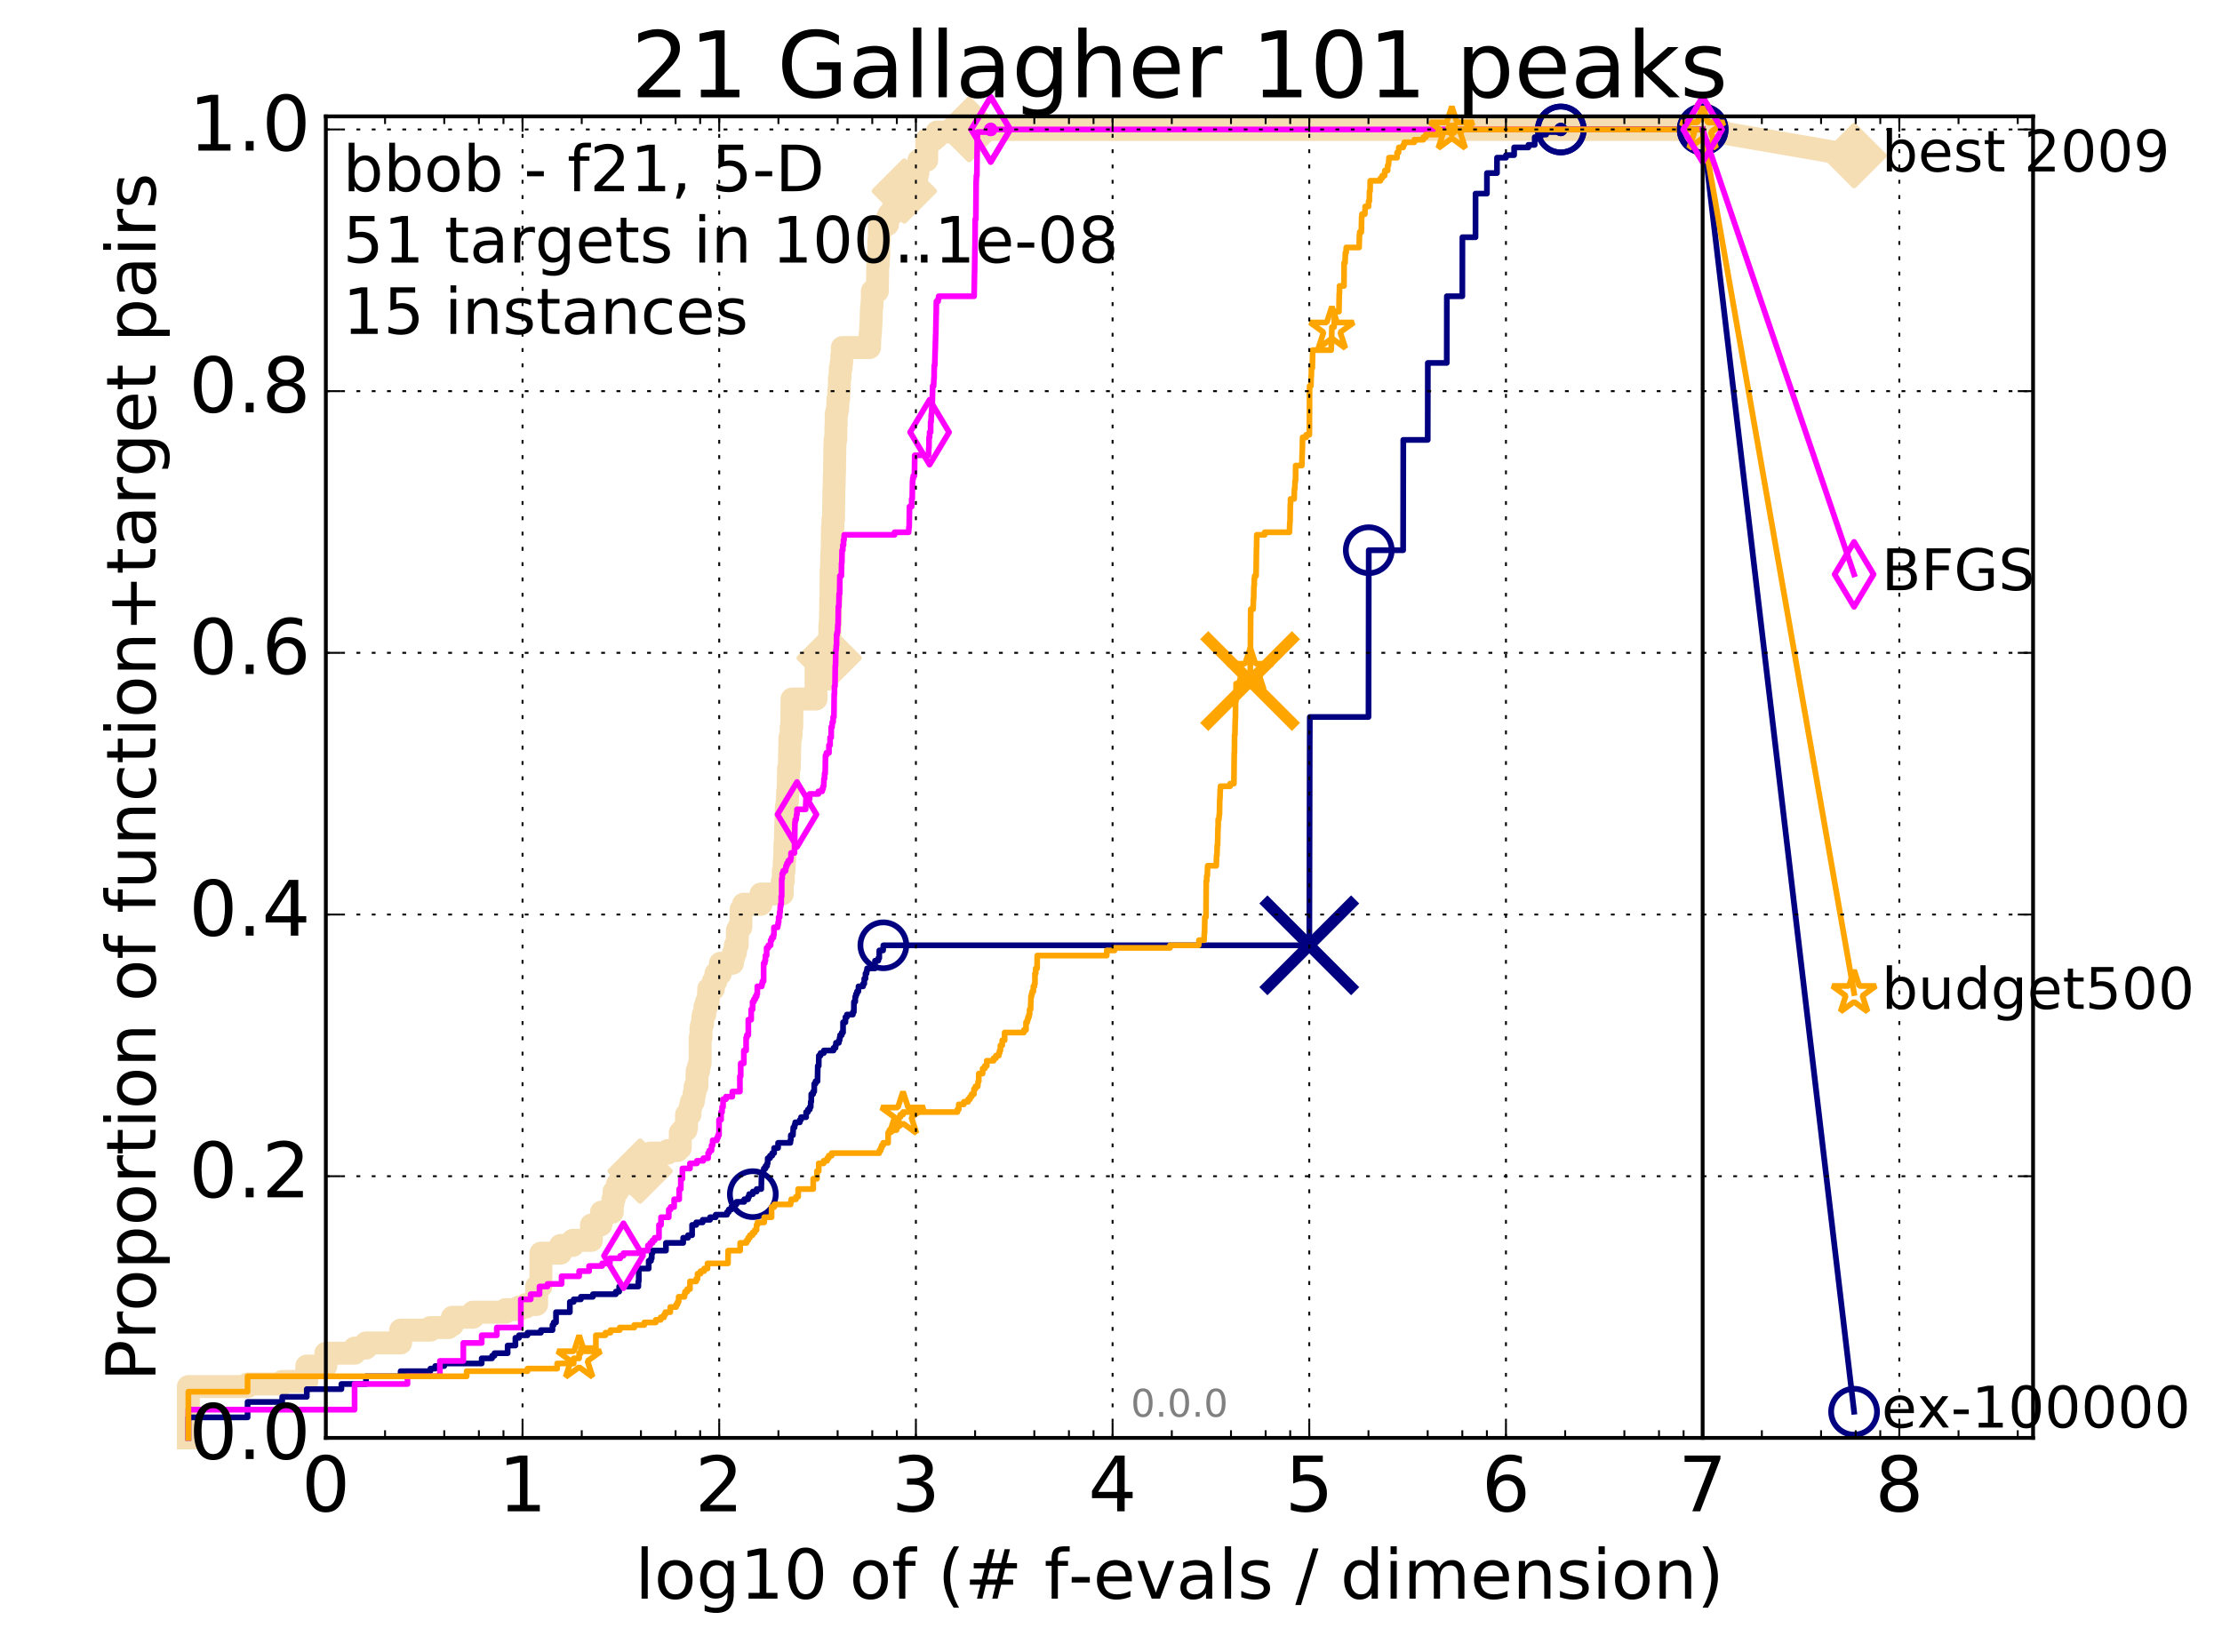<?xml version="1.0" encoding="utf-8" standalone="no"?>
<!DOCTYPE svg PUBLIC "-//W3C//DTD SVG 1.1//EN"
  "http://www.w3.org/Graphics/SVG/1.1/DTD/svg11.dtd">
<!-- Created with matplotlib (http://matplotlib.org/) -->
<svg height="432pt" version="1.1" viewBox="0 0 581 432" width="581pt" xmlns="http://www.w3.org/2000/svg" xmlns:xlink="http://www.w3.org/1999/xlink">
 <defs>
  <style type="text/css">
*{stroke-linecap:butt;stroke-linejoin:round;stroke-miterlimit:100000;}
  </style>
 </defs>
 <g id="figure_1">
  <g id="patch_1">
   <path d="M 0 432.436 
L 581.016 432.436 
L 581.016 0 
L 0 0 
z
" style="fill:#ffffff;"/>
  </g>
  <g id="axes_1">
   <g id="patch_2">
    <path d="M 85.2 376.036 
L 531.6 376.036 
L 531.6 30.436 
L 85.2 30.436 
z
" style="fill:#ffffff;"/>
   </g>
   <g id="line2d_1">
    <path d="M 49.253 376.036 
L 49.253 362.617 
L 64.735 362.617 
L 64.735 361.947 
L 73.791 361.947 
L 73.791 361.276 
L 80.216 361.276 
L 80.216 357.25 
L 85.2 357.25 
L 85.2 353.895 
L 92.715 353.895 
L 92.715 352.553 
L 95.698 352.553 
L 95.698 351.212 
L 104.754 351.212 
L 104.754 347.857 
L 112.533 347.857 
L 112.533 347.186 
L 117.253 347.186 
L 117.253 346.515 
L 118.292 346.515 
L 118.292 344.502 
L 123.678 344.502 
L 123.678 343.16 
L 132.196 343.16 
L 132.196 342.489 
L 135.717 342.489 
L 135.717 341.818 
L 137.505 341.818 
L 137.505 341.147 
L 140.325 341.147 
L 140.325 336.451 
L 141.433 336.451 
L 141.433 327.729 
L 146.561 327.729 
L 146.561 325.716 
L 149.757 325.716 
L 149.757 324.374 
L 154.641 324.374 
L 154.641 320.348 
L 157.094 320.348 
L 157.094 319.677 
L 157.272 319.677 
L 157.272 316.994 
L 160.099 316.994 
L 160.099 314.981 
L 160.254 314.981 
L 160.254 313.639 
L 160.563 313.639 
L 160.563 311.626 
L 161.462 311.626 
L 161.462 309.613 
L 163.697 309.613 
L 163.697 306.259 
L 167.367 306.259 
L 167.367 305.588 
L 168.681 305.588 
L 168.681 302.904 
L 170.023 302.904 
L 170.023 301.562 
L 174.623 301.562 
L 174.623 300.891 
L 177.163 300.891 
L 177.163 300.22 
L 177.879 300.22 
L 177.879 296.195 
L 178.436 296.195 
L 178.436 295.524 
L 179.378 295.524 
L 179.378 294.853 
L 179.509 294.853 
L 179.509 291.498 
L 180.408 291.498 
L 180.47 289.485 
L 180.658 289.485 
L 180.658 288.814 
L 180.782 288.814 
L 180.782 288.143 
L 181.271 288.143 
L 181.271 287.472 
L 181.392 287.472 
L 181.452 286.131 
L 181.632 286.131 
L 181.632 285.46 
L 181.751 285.46 
L 181.751 284.118 
L 182.22 284.118 
L 182.277 280.092 
L 182.679 280.092 
L 182.679 278.75 
L 182.905 278.75 
L 182.905 278.079 
L 183.073 278.079 
L 183.073 271.37 
L 183.295 271.37 
L 183.295 268.686 
L 183.461 268.686 
L 183.461 268.015 
L 183.679 268.015 
L 183.788 266.002 
L 183.895 266.002 
L 183.895 265.332 
L 184.269 265.332 
L 184.322 263.319 
L 184.74 263.319 
L 184.74 261.977 
L 185.151 261.977 
L 185.253 259.964 
L 185.303 259.964 
L 185.303 258.622 
L 186.532 258.622 
L 186.532 256.609 
L 187.192 256.609 
L 187.192 254.597 
L 188.368 254.597 
L 188.368 251.913 
L 191.526 251.913 
L 191.526 250.571 
L 191.792 250.571 
L 191.792 249.229 
L 192.278 249.229 
L 192.278 247.216 
L 192.753 247.216 
L 192.826 243.191 
L 193.184 243.191 
L 193.184 242.52 
L 193.71 242.52 
L 193.779 237.823 
L 194.393 237.823 
L 194.393 236.481 
L 198.97 236.481 
L 198.97 233.797 
L 204.543 233.797 
L 204.543 230.443 
L 204.819 230.443 
L 204.819 227.759 
L 205.008 227.759 
L 205.071 225.075 
L 205.154 225.075 
L 205.258 220.379 
L 205.361 220.379 
L 205.463 215.682 
L 205.484 215.682 
L 205.586 211.657 
L 205.606 211.657 
L 205.606 210.986 
L 205.728 210.986 
L 205.809 209.644 
L 205.89 209.644 
L 205.95 206.96 
L 206.09 206.96 
L 206.189 200.922 
L 206.387 200.922 
L 206.485 195.554 
L 206.504 195.554 
L 206.543 192.87 
L 206.757 192.87 
L 206.757 192.199 
L 206.873 192.199 
L 206.873 190.187 
L 207.026 190.187 
L 207.103 182.806 
L 213.37 182.806 
L 213.37 174.755 
L 216.692 174.755 
L 216.791 172.071 
L 216.803 172.071 
L 216.877 168.717 
L 216.938 168.717 
L 217 163.349 
L 217.121 163.349 
L 217.218 156.64 
L 217.291 156.64 
L 217.303 149.259 
L 217.411 149.259 
L 217.507 144.563 
L 217.579 144.563 
L 217.674 137.853 
L 217.792 137.853 
L 217.792 135.841 
L 217.945 135.841 
L 218.05 127.789 
L 218.085 127.789 
L 218.178 123.764 
L 218.201 123.764 
L 218.305 116.383 
L 218.351 116.383 
L 218.351 115.041 
L 218.523 115.041 
L 218.592 111.016 
L 218.637 111.016 
L 218.637 108.332 
L 218.784 108.332 
L 218.784 107.661 
L 218.908 107.661 
L 218.908 106.99 
L 219.031 106.99 
L 219.109 104.306 
L 219.309 104.306 
L 219.309 102.294 
L 219.452 102.294 
L 219.495 98.939 
L 219.615 98.939 
L 219.724 96.255 
L 219.939 96.255 
L 219.939 94.913 
L 220.067 94.913 
L 220.121 92.901 
L 220.258 92.901 
L 220.258 90.888 
L 227.365 90.888 
L 227.442 88.204 
L 227.48 88.204 
L 227.572 86.862 
L 227.618 86.862 
L 227.709 84.849 
L 227.739 84.849 
L 227.837 81.495 
L 227.852 81.495 
L 227.897 80.153 
L 227.994 80.153 
L 228.099 77.469 
L 228.106 77.469 
L 228.106 76.127 
L 229.413 76.127 
L 229.511 69.418 
L 229.615 69.418 
L 229.615 67.405 
L 229.74 67.405 
L 229.802 62.708 
L 229.933 62.708 
L 229.933 59.354 
L 231.114 59.354 
L 231.114 58.683 
L 232.074 58.683 
L 232.161 56.67 
L 232.487 56.67 
L 232.487 55.999 
L 233.315 55.999 
L 233.315 55.328 
L 233.479 55.328 
L 233.479 54.657 
L 233.636 54.657 
L 233.636 53.986 
L 235.845 53.986 
L 235.845 53.315 
L 236.049 53.315 
L 236.107 51.973 
L 236.2 51.973 
L 236.2 51.302 
L 236.38 51.302 
L 236.442 49.961 
L 236.503 49.961 
L 236.503 49.29 
L 236.631 49.29 
L 236.636 47.277 
L 239.593 47.277 
L 239.593 46.606 
L 239.721 46.606 
L 239.831 45.264 
L 240.002 45.264 
L 240.094 43.251 
L 240.258 43.251 
L 240.267 41.909 
L 242.302 41.909 
L 242.322 36.542 
L 244.16 36.542 
L 244.16 35.871 
L 244.968 35.871 
L 245.003 34.529 
L 253.394 34.529 
L 253.394 33.858 
L 445.2 33.858 
L 445.2 33.858 
" style="fill:none;stroke:#f5deb3;stroke-linecap:square;stroke-width:6.0;"/>
   </g>
   <g id="line2d_2"/>
   <g id="line2d_3">
    <path d="M 445.2 33.858 
L 484.8 40.702 
" style="fill:none;stroke:#f5deb3;stroke-linecap:square;stroke-width:6.0;"/>
    <defs>
     <path d="M -0 7.778 
L 7.778 0 
L 0 -7.778 
L -7.778 -0 
z
" id="m5a2bf0efa4" style="stroke:#f5deb3;stroke-linejoin:miter;stroke-width:1.5;"/>
    </defs>
    <g>
     <use style="fill:#f5deb3;stroke:#f5deb3;stroke-linejoin:miter;stroke-width:1.5;" x="445.2" xlink:href="#m5a2bf0efa4" y="33.858"/>
     <use style="fill:#f5deb3;stroke:#f5deb3;stroke-linejoin:miter;stroke-width:1.5;" x="484.8" xlink:href="#m5a2bf0efa4" y="40.702"/>
    </g>
   </g>
   <g id="line2d_4">
    <defs>
     <path d="M 0 1.5 
C 0.398 1.5 0.779 1.342 1.061 1.061 
C 1.342 0.779 1.5 0.398 1.5 0 
C 1.5 -0.398 1.342 -0.779 1.061 -1.061 
C 0.779 -1.342 0.398 -1.5 0 -1.5 
C -0.398 -1.5 -0.779 -1.342 -1.061 -1.061 
C -1.342 -0.779 -1.5 -0.398 -1.5 0 
C -1.5 0.398 -1.342 0.779 -1.061 1.061 
C -0.779 1.342 -0.398 1.5 0 1.5 
z
" id="md3660a8a7e" style="stroke:#f5deb3;stroke-width:0.5;"/>
    </defs>
    <g>
     <use style="fill:#f5deb3;stroke:#f5deb3;stroke-width:0.5;" x="253.394" xlink:href="#md3660a8a7e" y="33.858"/>
     <use style="fill:#f5deb3;stroke:#f5deb3;stroke-width:0.5;" x="253.394" xlink:href="#md3660a8a7e" y="33.858"/>
    </g>
   </g>
   <g id="line2d_5">
    <g>
     <use style="fill:#f5deb3;stroke:#f5deb3;stroke-linejoin:miter;stroke-width:1.5;" x="167.367" xlink:href="#m5a2bf0efa4" y="306.259"/>
     <use style="fill:#f5deb3;stroke:#f5deb3;stroke-linejoin:miter;stroke-width:1.5;" x="216.791" xlink:href="#m5a2bf0efa4" y="172.071"/>
     <use style="fill:#f5deb3;stroke:#f5deb3;stroke-linejoin:miter;stroke-width:1.5;" x="236.442" xlink:href="#m5a2bf0efa4" y="49.961"/>
     <use style="fill:#f5deb3;stroke:#f5deb3;stroke-linejoin:miter;stroke-width:1.5;" x="253.394" xlink:href="#m5a2bf0efa4" y="33.858"/>
     <use style="fill:#f5deb3;stroke:#f5deb3;stroke-linejoin:miter;stroke-width:1.5;" x="253.394" xlink:href="#m5a2bf0efa4" y="33.858"/>
     <use style="fill:#f5deb3;stroke:#f5deb3;stroke-linejoin:miter;stroke-width:1.5;" x="445.2" xlink:href="#m5a2bf0efa4" y="33.858"/>
    </g>
   </g>
   <g id="line2d_6">
    <defs>
     <path d="M 0 1.5 
C 0.398 1.5 0.779 1.342 1.061 1.061 
C 1.342 0.779 1.5 0.398 1.5 0 
C 1.5 -0.398 1.342 -0.779 1.061 -1.061 
C 0.779 -1.342 0.398 -1.5 0 -1.5 
C -0.398 -1.5 -0.779 -1.342 -1.061 -1.061 
C -1.342 -0.779 -1.5 -0.398 -1.5 0 
C -1.5 0.398 -1.342 0.779 -1.061 1.061 
C -0.779 1.342 -0.398 1.5 0 1.5 
z
" id="m7c4126124e" style="stroke:#000080;stroke-width:0.5;"/>
    </defs>
    <g>
     <use style="fill:#000080;stroke:#000080;stroke-width:0.5;" x="408.112" xlink:href="#m7c4126124e" y="33.858"/>
     <use style="fill:#000080;stroke:#000080;stroke-width:0.5;" x="408.112" xlink:href="#m7c4126124e" y="33.858"/>
    </g>
   </g>
   <g id="line2d_7">
    <path d="M 49.253 376.036 
L 49.253 370.669 
L 64.735 370.669 
L 64.735 366.643 
L 73.791 366.643 
L 73.791 365.301 
L 80.216 365.301 
L 80.216 363.288 
L 89.272 363.288 
L 89.272 361.947 
L 95.698 361.947 
L 95.698 359.934 
L 104.754 359.934 
L 104.754 358.592 
L 112.533 358.592 
L 112.533 357.921 
L 113.81 357.921 
L 113.81 357.25 
L 116.163 357.25 
L 116.163 356.579 
L 125.952 356.579 
L 125.952 355.237 
L 128.662 355.237 
L 128.662 354.566 
L 129.291 354.566 
L 129.291 353.895 
L 132.734 353.895 
L 132.734 351.882 
L 134.766 351.882 
L 134.766 349.87 
L 135.717 349.87 
L 135.717 349.199 
L 137.93 349.199 
L 137.93 348.528 
L 141.433 348.528 
L 141.433 347.857 
L 144.461 347.857 
L 144.461 346.515 
L 144.773 346.515 
L 144.773 345.844 
L 145.385 345.844 
L 145.385 343.16 
L 149 343.16 
L 149 340.477 
L 150.004 340.477 
L 150.004 339.806 
L 151.886 339.806 
L 151.886 339.135 
L 155.037 339.135 
L 155.037 338.464 
L 161.017 338.464 
L 161.017 337.793 
L 161.899 337.793 
L 161.899 336.451 
L 166.911 336.451 
L 166.911 335.109 
L 167.026 335.109 
L 167.026 331.754 
L 169.619 331.754 
L 169.619 329.742 
L 170.222 329.742 
L 170.222 329.071 
L 170.42 329.071 
L 170.42 327.729 
L 170.616 327.729 
L 170.616 327.058 
L 174.128 327.058 
L 174.128 325.045 
L 178.641 325.045 
L 178.641 323.703 
L 179.898 323.703 
L 179.898 323.032 
L 180.967 323.032 
L 180.967 320.348 
L 182.045 320.348 
L 182.045 319.677 
L 183.733 319.677 
L 183.733 319.007 
L 185.654 319.007 
L 185.654 318.336 
L 187.145 318.336 
L 187.145 317.665 
L 190.105 317.665 
L 190.105 316.994 
L 190.548 316.994 
L 190.548 316.323 
L 191.218 316.323 
L 191.218 315.652 
L 192.055 315.652 
L 192.055 314.981 
L 192.572 314.981 
L 192.572 314.31 
L 194.594 314.31 
L 194.594 313.639 
L 195.604 313.639 
L 195.604 312.968 
L 195.889 312.968 
L 195.889 312.297 
L 196.844 312.297 
L 196.844 311.626 
L 197.846 311.626 
L 197.846 310.955 
L 199.052 310.955 
L 199.133 306.93 
L 199.618 306.93 
L 199.724 305.588 
L 200.17 305.588 
L 200.17 304.917 
L 200.582 304.917 
L 200.582 304.246 
L 200.734 304.246 
L 200.734 302.904 
L 201.334 302.904 
L 201.334 302.233 
L 201.918 302.233 
L 201.918 301.562 
L 202.417 301.562 
L 202.417 300.22 
L 203.449 300.22 
L 203.449 298.878 
L 206.66 298.878 
L 206.66 298.207 
L 206.777 298.207 
L 206.777 296.866 
L 207.33 296.866 
L 207.424 294.853 
L 207.759 294.853 
L 207.759 294.182 
L 207.925 294.182 
L 207.925 293.511 
L 209.139 293.511 
L 209.139 292.84 
L 209.45 292.84 
L 209.45 292.169 
L 210.781 292.169 
L 210.781 290.827 
L 211.26 290.827 
L 211.26 290.156 
L 211.745 290.156 
L 211.745 289.485 
L 211.991 289.485 
L 211.991 288.143 
L 212.128 288.143 
L 212.128 286.131 
L 212.61 286.131 
L 212.61 285.46 
L 212.905 285.46 
L 212.905 283.447 
L 213.241 283.447 
L 213.241 282.776 
L 213.755 282.776 
L 213.826 278.75 
L 214.078 278.75 
L 214.106 276.067 
L 214.561 276.067 
L 214.561 275.396 
L 215.417 275.396 
L 215.417 274.725 
L 217.945 274.725 
L 217.945 274.054 
L 218.466 274.054 
L 218.466 273.383 
L 218.592 273.383 
L 218.592 272.712 
L 219.353 272.712 
L 219.353 272.041 
L 219.55 272.041 
L 219.55 271.37 
L 219.67 271.37 
L 219.67 270.699 
L 220.099 270.699 
L 220.099 270.028 
L 220.437 270.028 
L 220.437 267.344 
L 221.057 267.344 
L 221.057 266.002 
L 221.441 266.002 
L 221.441 265.332 
L 223.008 265.332 
L 223.008 264.661 
L 223.259 264.661 
L 223.287 261.977 
L 223.626 261.977 
L 223.626 260.635 
L 223.807 260.635 
L 223.807 259.964 
L 224.076 259.964 
L 224.076 259.293 
L 224.438 259.293 
L 224.481 257.951 
L 225.673 257.951 
L 225.673 257.28 
L 225.986 257.28 
L 225.986 255.938 
L 226.303 255.938 
L 226.303 254.597 
L 226.583 254.597 
L 226.583 253.926 
L 226.726 253.926 
L 226.726 253.255 
L 228.794 253.255 
L 228.794 251.242 
L 229.657 251.242 
L 229.657 250.571 
L 229.905 250.571 
L 229.919 248.558 
L 230.905 248.558 
L 230.977 247.216 
L 342.355 247.216 
L 342.462 192.87 
L 342.466 192.87 
L 342.488 187.503 
L 357.833 187.503 
L 357.9 143.892 
L 366.884 143.892 
L 366.93 115.041 
L 373.313 115.041 
L 373.346 94.913 
L 378.293 94.913 
L 378.32 77.469 
L 382.365 77.469 
L 382.387 62.037 
L 385.809 62.037 
L 385.821 50.631 
L 388.793 50.631 
L 388.8 45.264 
L 391.422 45.264 
L 391.432 41.238 
L 393.784 41.238 
L 393.784 40.567 
L 395.904 40.567 
L 395.91 38.555 
L 399.637 38.555 
L 399.637 37.884 
L 401.291 37.884 
L 401.292 35.871 
L 402.836 35.871 
L 402.836 35.2 
L 404.274 35.2 
L 404.274 34.529 
L 408.112 34.529 
L 408.112 33.858 
L 445.2 33.858 
L 445.2 33.858 
" style="fill:none;stroke:#000080;stroke-linecap:square;stroke-width:1.5;"/>
   </g>
   <g id="line2d_8">
    <defs>
     <path d="M 0 6 
C 1.591 6 3.117 5.368 4.243 4.243 
C 5.368 3.117 6 1.591 6 0 
C 6 -1.591 5.368 -3.117 4.243 -4.243 
C 3.117 -5.368 1.591 -6 0 -6 
C -1.591 -6 -3.117 -5.368 -4.243 -4.243 
C -5.368 -3.117 -6 -1.591 -6 0 
C -6 1.591 -5.368 3.117 -4.243 4.243 
C -3.117 5.368 -1.591 6 0 6 
z
" id="m9a29b60fa5" style="stroke:#000080;stroke-width:1.5;"/>
    </defs>
    <g>
     <use style="fill:none;stroke:#000080;stroke-width:1.5;" x="196.844" xlink:href="#m9a29b60fa5" y="312.297"/>
     <use style="fill:none;stroke:#000080;stroke-width:1.5;" x="230.977" xlink:href="#m9a29b60fa5" y="247.216"/>
     <use style="fill:none;stroke:#000080;stroke-width:1.5;" x="357.9" xlink:href="#m9a29b60fa5" y="143.892"/>
     <use style="fill:none;stroke:#000080;stroke-width:1.5;" x="408.112" xlink:href="#m9a29b60fa5" y="33.858"/>
     <use style="fill:none;stroke:#000080;stroke-width:1.5;" x="408.112" xlink:href="#m9a29b60fa5" y="33.858"/>
     <use style="fill:none;stroke:#000080;stroke-width:1.5;" x="445.2" xlink:href="#m9a29b60fa5" y="33.858"/>
    </g>
   </g>
   <g id="line2d_9"/>
   <g id="line2d_10">
    <path clip-path="url(#p8a5a3f7970)" d="M 342.343 247.216 
" style="fill:none;stroke:#000080;stroke-linecap:square;"/>
    <defs>
     <path d="M -12 12 
L 12 -12 
M -12 -12 
L 12 12 
" id="m4f49fcdb75" style="stroke:#000080;stroke-width:3.0;"/>
    </defs>
    <g clip-path="url(#p8a5a3f7970)">
     <use style="fill:#000080;stroke:#000080;stroke-width:3.0;" x="342.343" xlink:href="#m4f49fcdb75" y="247.216"/>
    </g>
   </g>
   <g id="line2d_11">
    <defs>
     <path d="M 0 1.5 
C 0.398 1.5 0.779 1.342 1.061 1.061 
C 1.342 0.779 1.5 0.398 1.5 0 
C 1.5 -0.398 1.342 -0.779 1.061 -1.061 
C 0.779 -1.342 0.398 -1.5 0 -1.5 
C -0.398 -1.5 -0.779 -1.342 -1.061 -1.061 
C -1.342 -0.779 -1.5 -0.398 -1.5 0 
C -1.5 0.398 -1.342 0.779 -1.061 1.061 
C -0.779 1.342 -0.398 1.5 0 1.5 
z
" id="mb046f9d3f2" style="stroke:#ff00ff;stroke-width:0.5;"/>
    </defs>
    <g>
     <use style="fill:#ff00ff;stroke:#ff00ff;stroke-width:0.5;" x="259.052" xlink:href="#mb046f9d3f2" y="33.858"/>
     <use style="fill:#ff00ff;stroke:#ff00ff;stroke-width:0.5;" x="259.052" xlink:href="#mb046f9d3f2" y="33.858"/>
    </g>
   </g>
   <g id="line2d_12">
    <path d="M 49.253 376.036 
L 49.253 368.656 
L 92.715 368.656 
L 92.715 361.947 
L 106.541 361.947 
L 106.541 359.934 
L 115.017 359.934 
L 115.017 355.908 
L 121.147 355.908 
L 121.147 351.212 
L 125.952 351.212 
L 125.952 349.199 
L 129.903 349.199 
L 129.903 347.186 
L 136.177 347.186 
L 136.177 339.806 
L 138.757 339.806 
L 138.757 338.464 
L 141.07 338.464 
L 141.07 336.451 
L 143.165 336.451 
L 143.165 335.78 
L 146.845 335.78 
L 146.845 333.767 
L 151.43 333.767 
L 151.43 332.425 
L 154.035 332.425 
L 154.035 331.083 
L 157.449 331.083 
L 157.449 330.412 
L 159.465 330.412 
L 159.465 329.071 
L 162.185 329.071 
L 162.185 328.4 
L 163.023 328.4 
L 163.023 327.729 
L 168.143 327.729 
L 168.143 327.058 
L 169.414 327.058 
L 169.414 325.716 
L 170.023 325.716 
L 170.023 325.045 
L 170.616 325.045 
L 170.616 324.374 
L 171.194 324.374 
L 171.194 323.703 
L 172.306 323.703 
L 172.306 320.348 
L 172.842 320.348 
L 172.842 318.336 
L 174.866 318.336 
L 174.866 316.323 
L 175.345 316.323 
L 175.345 315.652 
L 176.272 315.652 
L 176.272 313.639 
L 177.595 313.639 
L 177.595 310.955 
L 178.019 310.955 
L 178.019 308.272 
L 178.436 308.272 
L 178.436 305.588 
L 180.408 305.588 
L 180.408 304.246 
L 182.22 304.246 
L 182.22 303.575 
L 183.895 303.575 
L 183.895 302.904 
L 185.151 302.904 
L 185.151 301.562 
L 185.454 301.562 
L 185.454 300.891 
L 186.049 300.891 
L 186.049 299.549 
L 186.34 299.549 
L 186.34 298.207 
L 187.469 298.207 
L 187.469 297.537 
L 187.742 297.537 
L 187.742 296.866 
L 188.012 296.866 
L 188.012 292.84 
L 188.543 292.84 
L 188.543 290.827 
L 188.804 290.827 
L 188.804 289.485 
L 189.062 289.485 
L 189.062 287.472 
L 189.817 287.472 
L 189.817 286.802 
L 191.487 286.802 
L 191.487 285.46 
L 193.466 285.46 
L 193.466 281.434 
L 193.675 281.434 
L 193.675 278.079 
L 194.494 278.079 
L 194.494 274.725 
L 195.088 274.725 
L 195.088 271.37 
L 195.283 271.37 
L 195.283 270.699 
L 195.668 270.699 
L 195.668 266.673 
L 196.418 266.673 
L 196.418 263.99 
L 196.783 263.99 
L 196.783 261.977 
L 197.143 261.977 
L 197.143 261.306 
L 197.497 261.306 
L 197.497 260.635 
L 197.846 260.635 
L 197.846 259.964 
L 198.018 259.964 
L 198.018 257.951 
L 199.188 257.951 
L 199.188 257.28 
L 199.35 257.28 
L 199.35 256.609 
L 199.671 256.609 
L 199.671 251.913 
L 199.987 251.913 
L 199.987 251.242 
L 200.144 251.242 
L 200.144 249.9 
L 200.454 249.9 
L 200.454 247.887 
L 200.911 247.887 
L 200.911 247.216 
L 201.506 247.216 
L 201.506 245.874 
L 201.797 245.874 
L 201.797 245.203 
L 202.228 245.203 
L 202.228 244.532 
L 202.37 244.532 
L 202.37 242.52 
L 203.337 242.52 
L 203.337 241.849 
L 203.472 241.849 
L 203.472 241.178 
L 203.606 241.178 
L 203.606 239.836 
L 203.871 239.836 
L 203.871 238.494 
L 204.003 238.494 
L 204.003 237.152 
L 204.134 237.152 
L 204.134 236.481 
L 204.264 236.481 
L 204.264 234.468 
L 204.393 234.468 
L 204.393 229.772 
L 204.522 229.772 
L 204.522 228.43 
L 204.777 228.43 
L 204.777 227.759 
L 205.402 227.759 
L 205.402 227.088 
L 205.525 227.088 
L 205.525 226.417 
L 205.769 226.417 
L 205.769 225.746 
L 206.13 225.746 
L 206.13 225.075 
L 206.718 225.075 
L 206.718 224.404 
L 206.834 224.404 
L 206.834 223.062 
L 207.741 223.062 
L 207.852 215.011 
L 207.962 215.011 
L 207.962 214.34 
L 208.181 214.34 
L 208.289 212.998 
L 208.397 212.998 
L 208.397 211.657 
L 210.651 211.657 
L 210.749 208.973 
L 211.699 208.973 
L 211.699 207.631 
L 213.994 207.631 
L 213.994 206.96 
L 214.979 206.96 
L 214.979 206.289 
L 215.219 206.289 
L 215.219 205.618 
L 215.377 205.618 
L 215.456 203.605 
L 215.613 203.605 
L 215.613 202.263 
L 215.768 202.263 
L 215.846 197.567 
L 216.076 197.567 
L 216.076 196.896 
L 216.754 196.896 
L 216.754 194.883 
L 217.048 194.883 
L 217.048 192.87 
L 217.339 192.87 
L 217.339 190.187 
L 217.555 190.187 
L 217.626 188.845 
L 217.839 188.845 
L 217.839 187.503 
L 218.05 187.503 
L 218.12 181.464 
L 218.19 181.464 
L 218.19 179.452 
L 218.328 179.452 
L 218.397 174.084 
L 218.466 174.084 
L 218.535 170.058 
L 218.603 170.058 
L 218.671 168.717 
L 218.739 168.717 
L 218.739 166.033 
L 218.875 166.033 
L 218.875 165.362 
L 219.009 165.362 
L 219.076 163.349 
L 219.143 163.349 
L 219.209 158.652 
L 219.342 158.652 
L 219.408 155.298 
L 219.539 155.298 
L 219.604 150.601 
L 219.993 150.601 
L 220.057 147.246 
L 220.121 147.246 
L 220.184 143.892 
L 220.374 143.892 
L 220.374 142.55 
L 220.563 142.55 
L 220.563 141.208 
L 220.687 141.208 
L 220.75 139.866 
L 233.908 139.866 
L 233.908 139.195 
L 237.58 139.195 
L 237.667 137.853 
L 237.725 137.853 
L 237.812 132.486 
L 238.382 132.486 
L 238.382 130.473 
L 238.523 130.473 
L 238.606 125.776 
L 238.662 125.776 
L 238.662 125.106 
L 238.801 125.106 
L 238.801 124.435 
L 239.103 124.435 
L 239.184 119.067 
L 242.789 119.067 
L 242.858 117.054 
L 242.904 117.054 
L 242.927 114.371 
L 243.065 114.371 
L 243.065 113.029 
L 243.337 113.029 
L 243.337 110.345 
L 243.45 110.345 
L 243.517 108.332 
L 243.584 108.332 
L 243.673 105.648 
L 243.762 105.648 
L 243.872 100.952 
L 244.113 100.952 
L 244.2 98.939 
L 244.243 98.939 
L 244.287 95.584 
L 244.416 95.584 
L 244.523 91.559 
L 244.545 91.559 
L 244.651 87.533 
L 244.672 87.533 
L 244.778 82.166 
L 244.8 82.166 
L 244.842 78.811 
L 245.301 78.811 
L 245.301 78.14 
L 245.445 78.14 
L 245.445 77.469 
L 254.704 77.469 
L 254.813 71.431 
L 254.826 71.431 
L 254.934 64.05 
L 254.947 64.05 
L 254.987 57.341 
L 255.161 57.341 
L 255.24 47.277 
L 255.28 47.277 
L 255.306 45.935 
L 255.425 45.935 
L 255.53 35.871 
L 255.556 35.871 
L 255.582 34.529 
L 259.052 34.529 
L 259.052 33.858 
L 445.2 33.858 
L 445.2 33.858 
" style="fill:none;stroke:#ff00ff;stroke-linecap:square;stroke-width:1.5;"/>
   </g>
   <g id="line2d_13">
    <defs>
     <path d="M -0 8.485 
L 5.091 0 
L 0 -8.485 
L -5.091 -0 
z
" id="m12cc389895" style="stroke:#ff00ff;stroke-linejoin:miter;stroke-width:1.5;"/>
    </defs>
    <g>
     <use style="fill:none;stroke:#ff00ff;stroke-linejoin:miter;stroke-width:1.5;" x="163.023" xlink:href="#m12cc389895" y="328.4"/>
     <use style="fill:none;stroke:#ff00ff;stroke-linejoin:miter;stroke-width:1.5;" x="208.397" xlink:href="#m12cc389895" y="212.998"/>
     <use style="fill:none;stroke:#ff00ff;stroke-linejoin:miter;stroke-width:1.5;" x="243.065" xlink:href="#m12cc389895" y="113.029"/>
     <use style="fill:none;stroke:#ff00ff;stroke-linejoin:miter;stroke-width:1.5;" x="259.052" xlink:href="#m12cc389895" y="33.858"/>
     <use style="fill:none;stroke:#ff00ff;stroke-linejoin:miter;stroke-width:1.5;" x="259.052" xlink:href="#m12cc389895" y="33.858"/>
     <use style="fill:none;stroke:#ff00ff;stroke-linejoin:miter;stroke-width:1.5;" x="445.2" xlink:href="#m12cc389895" y="33.858"/>
    </g>
   </g>
   <g id="line2d_14"/>
   <g id="line2d_15">
    <defs>
     <path d="M 0 1.5 
C 0.398 1.5 0.779 1.342 1.061 1.061 
C 1.342 0.779 1.5 0.398 1.5 0 
C 1.5 -0.398 1.342 -0.779 1.061 -1.061 
C 0.779 -1.342 0.398 -1.5 0 -1.5 
C -0.398 -1.5 -0.779 -1.342 -1.061 -1.061 
C -1.342 -0.779 -1.5 -0.398 -1.5 0 
C -1.5 0.398 -1.342 0.779 -1.061 1.061 
C -0.779 1.342 -0.398 1.5 0 1.5 
z
" id="m84a9a8adce" style="stroke:#ffa500;stroke-width:0.5;"/>
    </defs>
    <g>
     <use style="fill:#ffa500;stroke:#ffa500;stroke-width:0.5;" x="379.611" xlink:href="#m84a9a8adce" y="33.858"/>
     <use style="fill:#ffa500;stroke:#ffa500;stroke-width:0.5;" x="379.611" xlink:href="#m84a9a8adce" y="33.858"/>
    </g>
   </g>
   <g id="line2d_16">
    <path d="M 49.253 376.036 
L 49.253 363.959 
L 64.735 363.959 
L 64.735 359.934 
L 122.023 359.934 
L 122.023 358.592 
L 137.93 358.592 
L 137.93 357.921 
L 145.685 357.921 
L 145.685 356.579 
L 150.004 356.579 
L 150.004 355.237 
L 151.43 355.237 
L 151.43 353.895 
L 151.886 353.895 
L 151.886 352.553 
L 155.807 352.553 
L 155.807 349.199 
L 158.311 349.199 
L 158.311 348.528 
L 159.625 348.528 
L 159.625 347.857 
L 162.042 347.857 
L 162.042 347.186 
L 165.85 347.186 
L 165.85 346.515 
L 168.468 346.515 
L 168.468 345.844 
L 171.477 345.844 
L 171.477 345.173 
L 172.754 345.173 
L 172.754 344.502 
L 173.623 344.502 
L 173.623 343.831 
L 173.961 343.831 
L 173.961 343.16 
L 175.266 343.16 
L 175.266 341.818 
L 176.796 341.818 
L 176.796 341.147 
L 177.163 341.147 
L 177.163 340.477 
L 177.452 340.477 
L 177.452 339.135 
L 178.979 339.135 
L 178.979 338.464 
L 179.112 338.464 
L 179.112 337.793 
L 179.705 337.793 
L 179.705 337.122 
L 180.408 337.122 
L 180.408 335.109 
L 182.045 335.109 
L 182.045 334.438 
L 182.393 334.438 
L 182.393 333.096 
L 183.185 333.096 
L 183.185 332.425 
L 184.11 332.425 
L 184.11 331.754 
L 184.998 331.754 
L 184.998 330.412 
L 190.348 330.412 
L 190.388 327.058 
L 193.536 327.058 
L 193.536 325.045 
L 195.219 325.045 
L 195.219 324.374 
L 195.636 324.374 
L 195.636 323.703 
L 196.077 323.703 
L 196.077 323.032 
L 196.753 323.032 
L 196.753 322.361 
L 197.35 322.361 
L 197.35 321.69 
L 197.817 321.69 
L 197.817 320.348 
L 198.075 320.348 
L 198.075 319.677 
L 199.83 319.677 
L 199.83 318.336 
L 201.749 318.336 
L 201.749 315.652 
L 202.463 315.652 
L 202.463 314.981 
L 206.738 314.981 
L 206.738 314.31 
L 206.892 314.31 
L 206.892 313.639 
L 208.126 313.639 
L 208.126 312.968 
L 208.701 312.968 
L 208.701 310.955 
L 212.639 310.955 
L 212.639 308.272 
L 213.614 308.272 
L 213.614 306.259 
L 214.078 306.259 
L 214.078 304.246 
L 215.351 304.246 
L 215.351 303.575 
L 216.266 303.575 
L 216.266 302.904 
L 216.692 302.904 
L 216.692 302.233 
L 217.471 302.233 
L 217.471 301.562 
L 229.905 301.562 
L 229.905 300.891 
L 230.279 300.891 
L 230.279 300.22 
L 230.534 300.22 
L 230.534 299.549 
L 230.918 299.549 
L 230.918 298.878 
L 232.217 298.878 
L 232.235 296.195 
L 232.56 296.195 
L 232.56 295.524 
L 234.44 295.524 
L 234.44 293.511 
L 234.944 293.511 
L 235.021 292.169 
L 235.41 292.169 
L 235.41 291.498 
L 236.112 291.498 
L 236.112 290.827 
L 250.327 290.827 
L 250.327 290.156 
L 250.687 290.156 
L 250.687 288.814 
L 252.026 288.814 
L 252.026 288.143 
L 253.127 288.143 
L 253.127 287.472 
L 253.635 287.472 
L 253.635 286.802 
L 254.069 286.802 
L 254.069 286.131 
L 254.673 286.131 
L 254.673 284.789 
L 255.056 284.789 
L 255.056 284.118 
L 255.653 284.118 
L 255.764 282.776 
L 255.925 282.776 
L 255.925 280.763 
L 256.933 280.763 
L 256.933 279.421 
L 257.52 279.421 
L 257.52 278.75 
L 258.015 278.75 
L 258.015 277.408 
L 259.802 277.408 
L 259.802 276.737 
L 260.411 276.737 
L 260.411 276.067 
L 261.173 276.067 
L 261.173 275.396 
L 261.369 275.396 
L 261.369 274.725 
L 261.582 274.725 
L 261.582 273.383 
L 262.062 273.383 
L 262.062 272.041 
L 262.686 272.041 
L 262.686 270.028 
L 267.71 270.028 
L 267.71 269.357 
L 268.277 269.357 
L 268.277 267.344 
L 268.618 267.344 
L 268.618 266.673 
L 268.807 266.673 
L 268.807 266.002 
L 269.044 266.002 
L 269.044 265.332 
L 269.218 265.332 
L 269.218 263.99 
L 269.468 263.99 
L 269.578 260.635 
L 269.715 260.635 
L 269.715 259.964 
L 269.894 259.964 
L 269.894 259.293 
L 270.199 259.293 
L 270.201 257.951 
L 270.485 257.951 
L 270.485 257.28 
L 270.615 257.28 
L 270.615 254.597 
L 270.82 254.597 
L 270.82 253.255 
L 271.184 253.255 
L 271.214 249.9 
L 289.388 249.9 
L 289.388 248.558 
L 291.428 248.558 
L 291.428 247.887 
L 305.927 247.887 
L 305.927 247.216 
L 313.426 247.216 
L 313.495 245.874 
L 314.831 245.874 
L 314.915 243.862 
L 314.963 243.862 
L 315.039 239.836 
L 315.333 239.836 
L 315.399 230.443 
L 315.524 230.443 
L 315.524 229.101 
L 315.668 229.101 
L 315.77 226.417 
L 318.021 226.417 
L 318.102 223.733 
L 318.192 223.733 
L 318.284 221.05 
L 318.365 221.05 
L 318.474 216.353 
L 318.524 216.353 
L 318.524 214.34 
L 318.704 214.34 
L 318.799 212.998 
L 318.858 212.998 
L 318.934 208.973 
L 318.973 208.973 
L 319.075 206.289 
L 319.132 206.289 
L 319.132 205.618 
L 321.637 205.618 
L 321.637 204.947 
L 322.63 204.947 
L 322.723 196.896 
L 322.776 196.896 
L 322.816 192.199 
L 322.9 192.199 
L 322.987 188.174 
L 323.029 188.174 
L 323.087 183.477 
L 323.169 183.477 
L 323.217 178.781 
L 325.202 178.781 
L 325.202 178.11 
L 326.901 178.11 
L 327.012 161.336 
L 327.013 161.336 
L 327.038 159.323 
L 327.654 159.323 
L 327.748 156.64 
L 327.797 156.64 
L 327.87 153.285 
L 327.939 153.285 
L 327.976 151.272 
L 328.063 151.272 
L 328.063 150.601 
L 328.429 150.601 
L 328.533 143.221 
L 328.565 143.221 
L 328.619 139.866 
L 330.69 139.866 
L 330.69 139.195 
L 337.162 139.195 
L 337.266 136.511 
L 337.318 136.511 
L 337.389 131.815 
L 337.442 131.815 
L 337.443 130.473 
L 338.393 130.473 
L 338.466 127.789 
L 338.564 127.789 
L 338.627 125.776 
L 338.749 125.776 
L 338.789 121.751 
L 340.399 121.751 
L 340.51 117.725 
L 340.523 117.725 
L 340.599 114.371 
L 341.53 114.371 
L 341.53 113.7 
L 342.367 113.7 
L 342.429 100.952 
L 342.767 100.952 
L 342.851 98.268 
L 342.893 98.268 
L 342.917 96.255 
L 343.143 96.255 
L 343.231 91.559 
L 348.069 91.559 
L 348.179 88.875 
L 348.18 88.875 
L 348.262 85.52 
L 348.837 85.52 
L 348.94 82.166 
L 349.08 82.166 
L 349.08 81.495 
L 350.103 81.495 
L 350.18 76.798 
L 350.238 76.798 
L 350.254 74.785 
L 351.418 74.785 
L 351.453 68.747 
L 351.688 68.747 
L 351.796 66.063 
L 351.988 66.063 
L 352.016 64.721 
L 355.374 64.721 
L 355.466 61.366 
L 355.53 61.366 
L 355.53 60.696 
L 355.956 60.696 
L 356.039 56.67 
L 356.115 56.67 
L 356.115 55.999 
L 356.88 55.999 
L 356.964 53.986 
L 357.844 53.986 
L 357.851 52.644 
L 358.042 52.644 
L 358.099 49.961 
L 358.244 49.961 
L 358.282 47.277 
L 360.943 47.277 
L 360.943 46.606 
L 361.407 46.606 
L 361.407 45.935 
L 362.047 45.935 
L 362.108 44.593 
L 362.835 44.593 
L 362.844 43.251 
L 363.043 43.251 
L 363.142 41.909 
L 363.183 41.909 
L 363.183 41.238 
L 365.301 41.238 
L 365.304 39.896 
L 365.679 39.896 
L 365.769 38.555 
L 366.91 38.555 
L 366.91 37.884 
L 367.181 37.884 
L 367.181 37.213 
L 369.806 37.213 
L 369.806 36.542 
L 372.173 36.542 
L 372.173 35.871 
L 372.835 35.871 
L 372.835 35.2 
L 376.032 35.2 
L 376.032 34.529 
L 379.611 34.529 
L 379.611 33.858 
L 445.2 33.858 
L 445.2 33.858 
" style="fill:none;stroke:#ffa500;stroke-linecap:square;stroke-width:1.5;"/>
   </g>
   <g id="line2d_17">
    <defs>
     <path d="M 0 -6 
L -1.347 -1.854 
L -5.706 -1.854 
L -2.18 0.708 
L -3.527 4.854 
L -0 2.292 
L 3.527 4.854 
L 2.18 0.708 
L 5.706 -1.854 
L 1.347 -1.854 
z
" id="me2f8eb5114" style="stroke:#ffa500;stroke-linejoin:bevel;stroke-width:1.5;"/>
    </defs>
    <g>
     <use style="fill:none;stroke:#ffa500;stroke-linejoin:bevel;stroke-width:1.5;" x="151.43" xlink:href="#me2f8eb5114" y="355.237"/>
     <use style="fill:none;stroke:#ffa500;stroke-linejoin:bevel;stroke-width:1.5;" x="236.112" xlink:href="#me2f8eb5114" y="291.498"/>
     <use style="fill:none;stroke:#ffa500;stroke-linejoin:bevel;stroke-width:1.5;" x="326.921" xlink:href="#me2f8eb5114" y="175.426"/>
     <use style="fill:none;stroke:#ffa500;stroke-linejoin:bevel;stroke-width:1.5;" x="348.262" xlink:href="#me2f8eb5114" y="86.191"/>
     <use style="fill:none;stroke:#ffa500;stroke-linejoin:bevel;stroke-width:1.5;" x="379.611" xlink:href="#me2f8eb5114" y="33.858"/>
     <use style="fill:none;stroke:#ffa500;stroke-linejoin:bevel;stroke-width:1.5;" x="445.2" xlink:href="#me2f8eb5114" y="33.858"/>
    </g>
   </g>
   <g id="line2d_18"/>
   <g id="line2d_19">
    <path clip-path="url(#p8a5a3f7970)" d="M 326.867 178.11 
" style="fill:none;stroke:#ffa500;stroke-linecap:square;"/>
    <defs>
     <path d="M -12 12 
L 12 -12 
M -12 -12 
L 12 12 
" id="mdfdc5d60f0" style="stroke:#ffa500;stroke-width:3.0;"/>
    </defs>
    <g clip-path="url(#p8a5a3f7970)">
     <use style="fill:#ffa500;stroke:#ffa500;stroke-width:3.0;" x="326.867" xlink:href="#mdfdc5d60f0" y="178.11"/>
    </g>
   </g>
   <g id="line2d_20">
    <path d="M 445.2 33.858 
L 484.8 369.193 
" style="fill:none;stroke:#000080;stroke-linecap:square;stroke-width:1.5;"/>
    <g>
     <use style="fill:none;stroke:#000080;stroke-width:1.5;" x="445.2" xlink:href="#m9a29b60fa5" y="33.858"/>
     <use style="fill:none;stroke:#000080;stroke-width:1.5;" x="484.8" xlink:href="#m9a29b60fa5" y="369.193"/>
    </g>
   </g>
   <g id="line2d_21">
    <path d="M 445.2 33.858 
L 484.8 259.696 
" style="fill:none;stroke:#ffa500;stroke-linecap:square;stroke-width:1.5;"/>
    <g>
     <use style="fill:none;stroke:#ffa500;stroke-linejoin:bevel;stroke-width:1.5;" x="445.2" xlink:href="#me2f8eb5114" y="33.858"/>
     <use style="fill:none;stroke:#ffa500;stroke-linejoin:bevel;stroke-width:1.5;" x="484.8" xlink:href="#me2f8eb5114" y="259.696"/>
    </g>
   </g>
   <g id="line2d_22">
    <path d="M 445.2 33.858 
L 484.8 150.199 
" style="fill:none;stroke:#ff00ff;stroke-linecap:square;stroke-width:1.5;"/>
    <g>
     <use style="fill:none;stroke:#ff00ff;stroke-linejoin:miter;stroke-width:1.5;" x="445.2" xlink:href="#m12cc389895" y="33.858"/>
     <use style="fill:none;stroke:#ff00ff;stroke-linejoin:miter;stroke-width:1.5;" x="484.8" xlink:href="#m12cc389895" y="150.199"/>
    </g>
   </g>
   <g id="line2d_23">
    <path d="M 445.2 376.036 
L 445.2 33.858 
" style="fill:none;stroke:#000000;stroke-linecap:square;"/>
   </g>
   <g id="patch_3">
    <path d="M 85.2 30.436 
L 531.6 30.436 
" style="fill:none;stroke:#000000;stroke-linecap:square;stroke-linejoin:miter;"/>
   </g>
   <g id="patch_4">
    <path d="M 531.6 376.036 
L 531.6 30.436 
" style="fill:none;stroke:#000000;stroke-linecap:square;stroke-linejoin:miter;"/>
   </g>
   <g id="patch_5">
    <path d="M 85.2 376.036 
L 531.6 376.036 
" style="fill:none;stroke:#000000;stroke-linecap:square;stroke-linejoin:miter;"/>
   </g>
   <g id="patch_6">
    <path d="M 85.2 376.036 
L 85.2 30.436 
" style="fill:none;stroke:#000000;stroke-linecap:square;stroke-linejoin:miter;"/>
   </g>
   <g id="matplotlib.axis_1">
    <g id="xtick_1">
     <g id="line2d_24">
      <path clip-path="url(#p8a5a3f7970)" d="M 85.2 376.036 
L 85.2 30.436 
" style="fill:none;stroke:#000000;stroke-dasharray:1,3;stroke-dashoffset:0.0;stroke-width:0.5;"/>
     </g>
     <g id="line2d_25">
      <defs>
       <path d="M 0 0 
L 0 -4 
" id="m3ea7006daf" style="stroke:#000000;stroke-width:0.5;"/>
      </defs>
      <g>
       <use style="stroke:#000000;stroke-width:0.5;" x="85.2" xlink:href="#m3ea7006daf" y="376.036"/>
      </g>
     </g>
     <g id="line2d_26">
      <defs>
       <path d="M 0 0 
L 0 4 
" id="mce52451a29" style="stroke:#000000;stroke-width:0.5;"/>
      </defs>
      <g>
       <use style="stroke:#000000;stroke-width:0.5;" x="85.2" xlink:href="#mce52451a29" y="30.436"/>
      </g>
     </g>
     <g id="text_1">
      <!-- 0 -->
      <defs>
       <path d="M 31.781 66.406 
Q 24.172 66.406 20.328 58.906 
Q 16.5 51.422 16.5 36.375 
Q 16.5 21.391 20.328 13.891 
Q 24.172 6.391 31.781 6.391 
Q 39.453 6.391 43.281 13.891 
Q 47.125 21.391 47.125 36.375 
Q 47.125 51.422 43.281 58.906 
Q 39.453 66.406 31.781 66.406 
M 31.781 74.219 
Q 44.047 74.219 50.516 64.516 
Q 56.984 54.828 56.984 36.375 
Q 56.984 17.969 50.516 8.266 
Q 44.047 -1.422 31.781 -1.422 
Q 19.531 -1.422 13.062 8.266 
Q 6.594 17.969 6.594 36.375 
Q 6.594 54.828 13.062 64.516 
Q 19.531 74.219 31.781 74.219 
" id="BitstreamVeraSans-Roman-30"/>
      </defs>
      <g transform="translate(78.838 395.233)scale(0.2 -0.2)">
       <use xlink:href="#BitstreamVeraSans-Roman-30"/>
      </g>
     </g>
    </g>
    <g id="xtick_2">
     <g id="line2d_27">
      <path clip-path="url(#p8a5a3f7970)" d="M 136.629 376.036 
L 136.629 30.436 
" style="fill:none;stroke:#000000;stroke-dasharray:1,3;stroke-dashoffset:0.0;stroke-width:0.5;"/>
     </g>
     <g id="line2d_28">
      <g>
       <use style="stroke:#000000;stroke-width:0.5;" x="136.629" xlink:href="#m3ea7006daf" y="376.036"/>
      </g>
     </g>
     <g id="line2d_29">
      <g>
       <use style="stroke:#000000;stroke-width:0.5;" x="136.629" xlink:href="#mce52451a29" y="30.436"/>
      </g>
     </g>
     <g id="text_2">
      <!-- 1 -->
      <defs>
       <path d="M 12.406 8.297 
L 28.516 8.297 
L 28.516 63.922 
L 10.984 60.406 
L 10.984 69.391 
L 28.422 72.906 
L 38.281 72.906 
L 38.281 8.297 
L 54.391 8.297 
L 54.391 0 
L 12.406 0 
z
" id="BitstreamVeraSans-Roman-31"/>
      </defs>
      <g transform="translate(130.266 395.233)scale(0.2 -0.2)">
       <use xlink:href="#BitstreamVeraSans-Roman-31"/>
      </g>
     </g>
    </g>
    <g id="xtick_3">
     <g id="line2d_30">
      <path clip-path="url(#p8a5a3f7970)" d="M 188.057 376.036 
L 188.057 30.436 
" style="fill:none;stroke:#000000;stroke-dasharray:1,3;stroke-dashoffset:0.0;stroke-width:0.5;"/>
     </g>
     <g id="line2d_31">
      <g>
       <use style="stroke:#000000;stroke-width:0.5;" x="188.057" xlink:href="#m3ea7006daf" y="376.036"/>
      </g>
     </g>
     <g id="line2d_32">
      <g>
       <use style="stroke:#000000;stroke-width:0.5;" x="188.057" xlink:href="#mce52451a29" y="30.436"/>
      </g>
     </g>
     <g id="text_3">
      <!-- 2 -->
      <defs>
       <path d="M 19.188 8.297 
L 53.609 8.297 
L 53.609 0 
L 7.328 0 
L 7.328 8.297 
Q 12.938 14.109 22.625 23.891 
Q 32.328 33.688 34.812 36.531 
Q 39.547 41.844 41.422 45.531 
Q 43.312 49.219 43.312 52.781 
Q 43.312 58.594 39.234 62.25 
Q 35.156 65.922 28.609 65.922 
Q 23.969 65.922 18.812 64.312 
Q 13.672 62.703 7.812 59.422 
L 7.812 69.391 
Q 13.766 71.781 18.938 73 
Q 24.125 74.219 28.422 74.219 
Q 39.75 74.219 46.484 68.547 
Q 53.219 62.891 53.219 53.422 
Q 53.219 48.922 51.531 44.891 
Q 49.859 40.875 45.406 35.406 
Q 44.188 33.984 37.641 27.219 
Q 31.109 20.453 19.188 8.297 
" id="BitstreamVeraSans-Roman-32"/>
      </defs>
      <g transform="translate(181.695 395.233)scale(0.2 -0.2)">
       <use xlink:href="#BitstreamVeraSans-Roman-32"/>
      </g>
     </g>
    </g>
    <g id="xtick_4">
     <g id="line2d_33">
      <path clip-path="url(#p8a5a3f7970)" d="M 239.486 376.036 
L 239.486 30.436 
" style="fill:none;stroke:#000000;stroke-dasharray:1,3;stroke-dashoffset:0.0;stroke-width:0.5;"/>
     </g>
     <g id="line2d_34">
      <g>
       <use style="stroke:#000000;stroke-width:0.5;" x="239.486" xlink:href="#m3ea7006daf" y="376.036"/>
      </g>
     </g>
     <g id="line2d_35">
      <g>
       <use style="stroke:#000000;stroke-width:0.5;" x="239.486" xlink:href="#mce52451a29" y="30.436"/>
      </g>
     </g>
     <g id="text_4">
      <!-- 3 -->
      <defs>
       <path d="M 40.578 39.312 
Q 47.656 37.797 51.625 33 
Q 55.609 28.219 55.609 21.188 
Q 55.609 10.406 48.188 4.484 
Q 40.766 -1.422 27.094 -1.422 
Q 22.516 -1.422 17.656 -0.516 
Q 12.797 0.391 7.625 2.203 
L 7.625 11.719 
Q 11.719 9.328 16.594 8.109 
Q 21.484 6.891 26.812 6.891 
Q 36.078 6.891 40.938 10.547 
Q 45.797 14.203 45.797 21.188 
Q 45.797 27.641 41.281 31.266 
Q 36.766 34.906 28.719 34.906 
L 20.219 34.906 
L 20.219 43.016 
L 29.109 43.016 
Q 36.375 43.016 40.234 45.922 
Q 44.094 48.828 44.094 54.297 
Q 44.094 59.906 40.109 62.906 
Q 36.141 65.922 28.719 65.922 
Q 24.656 65.922 20.016 65.031 
Q 15.375 64.156 9.812 62.312 
L 9.812 71.094 
Q 15.438 72.656 20.344 73.438 
Q 25.25 74.219 29.594 74.219 
Q 40.828 74.219 47.359 69.109 
Q 53.906 64.016 53.906 55.328 
Q 53.906 49.266 50.438 45.094 
Q 46.969 40.922 40.578 39.312 
" id="BitstreamVeraSans-Roman-33"/>
      </defs>
      <g transform="translate(233.123 395.233)scale(0.2 -0.2)">
       <use xlink:href="#BitstreamVeraSans-Roman-33"/>
      </g>
     </g>
    </g>
    <g id="xtick_5">
     <g id="line2d_36">
      <path clip-path="url(#p8a5a3f7970)" d="M 290.914 376.036 
L 290.914 30.436 
" style="fill:none;stroke:#000000;stroke-dasharray:1,3;stroke-dashoffset:0.0;stroke-width:0.5;"/>
     </g>
     <g id="line2d_37">
      <g>
       <use style="stroke:#000000;stroke-width:0.5;" x="290.914" xlink:href="#m3ea7006daf" y="376.036"/>
      </g>
     </g>
     <g id="line2d_38">
      <g>
       <use style="stroke:#000000;stroke-width:0.5;" x="290.914" xlink:href="#mce52451a29" y="30.436"/>
      </g>
     </g>
     <g id="text_5">
      <!-- 4 -->
      <defs>
       <path d="M 37.797 64.312 
L 12.891 25.391 
L 37.797 25.391 
z
M 35.203 72.906 
L 47.609 72.906 
L 47.609 25.391 
L 58.016 25.391 
L 58.016 17.188 
L 47.609 17.188 
L 47.609 0 
L 37.797 0 
L 37.797 17.188 
L 4.891 17.188 
L 4.891 26.703 
z
" id="BitstreamVeraSans-Roman-34"/>
      </defs>
      <g transform="translate(284.552 395.233)scale(0.2 -0.2)">
       <use xlink:href="#BitstreamVeraSans-Roman-34"/>
      </g>
     </g>
    </g>
    <g id="xtick_6">
     <g id="line2d_39">
      <path clip-path="url(#p8a5a3f7970)" d="M 342.343 376.036 
L 342.343 30.436 
" style="fill:none;stroke:#000000;stroke-dasharray:1,3;stroke-dashoffset:0.0;stroke-width:0.5;"/>
     </g>
     <g id="line2d_40">
      <g>
       <use style="stroke:#000000;stroke-width:0.5;" x="342.343" xlink:href="#m3ea7006daf" y="376.036"/>
      </g>
     </g>
     <g id="line2d_41">
      <g>
       <use style="stroke:#000000;stroke-width:0.5;" x="342.343" xlink:href="#mce52451a29" y="30.436"/>
      </g>
     </g>
     <g id="text_6">
      <!-- 5 -->
      <defs>
       <path d="M 10.797 72.906 
L 49.516 72.906 
L 49.516 64.594 
L 19.828 64.594 
L 19.828 46.734 
Q 21.969 47.469 24.109 47.828 
Q 26.266 48.188 28.422 48.188 
Q 40.625 48.188 47.75 41.5 
Q 54.891 34.812 54.891 23.391 
Q 54.891 11.625 47.562 5.094 
Q 40.234 -1.422 26.906 -1.422 
Q 22.312 -1.422 17.547 -0.641 
Q 12.797 0.141 7.719 1.703 
L 7.719 11.625 
Q 12.109 9.234 16.797 8.062 
Q 21.484 6.891 26.703 6.891 
Q 35.156 6.891 40.078 11.328 
Q 45.016 15.766 45.016 23.391 
Q 45.016 31 40.078 35.438 
Q 35.156 39.891 26.703 39.891 
Q 22.75 39.891 18.812 39.016 
Q 14.891 38.141 10.797 36.281 
z
" id="BitstreamVeraSans-Roman-35"/>
      </defs>
      <g transform="translate(335.98 395.233)scale(0.2 -0.2)">
       <use xlink:href="#BitstreamVeraSans-Roman-35"/>
      </g>
     </g>
    </g>
    <g id="xtick_7">
     <g id="line2d_42">
      <path clip-path="url(#p8a5a3f7970)" d="M 393.771 376.036 
L 393.771 30.436 
" style="fill:none;stroke:#000000;stroke-dasharray:1,3;stroke-dashoffset:0.0;stroke-width:0.5;"/>
     </g>
     <g id="line2d_43">
      <g>
       <use style="stroke:#000000;stroke-width:0.5;" x="393.771" xlink:href="#m3ea7006daf" y="376.036"/>
      </g>
     </g>
     <g id="line2d_44">
      <g>
       <use style="stroke:#000000;stroke-width:0.5;" x="393.771" xlink:href="#mce52451a29" y="30.436"/>
      </g>
     </g>
     <g id="text_7">
      <!-- 6 -->
      <defs>
       <path d="M 33.016 40.375 
Q 26.375 40.375 22.484 35.828 
Q 18.609 31.297 18.609 23.391 
Q 18.609 15.531 22.484 10.953 
Q 26.375 6.391 33.016 6.391 
Q 39.656 6.391 43.531 10.953 
Q 47.406 15.531 47.406 23.391 
Q 47.406 31.297 43.531 35.828 
Q 39.656 40.375 33.016 40.375 
M 52.594 71.297 
L 52.594 62.312 
Q 48.875 64.062 45.094 64.984 
Q 41.312 65.922 37.594 65.922 
Q 27.828 65.922 22.672 59.328 
Q 17.531 52.734 16.797 39.406 
Q 19.672 43.656 24.016 45.922 
Q 28.375 48.188 33.594 48.188 
Q 44.578 48.188 50.953 41.516 
Q 57.328 34.859 57.328 23.391 
Q 57.328 12.156 50.688 5.359 
Q 44.047 -1.422 33.016 -1.422 
Q 20.359 -1.422 13.672 8.266 
Q 6.984 17.969 6.984 36.375 
Q 6.984 53.656 15.188 63.938 
Q 23.391 74.219 37.203 74.219 
Q 40.922 74.219 44.703 73.484 
Q 48.484 72.75 52.594 71.297 
" id="BitstreamVeraSans-Roman-36"/>
      </defs>
      <g transform="translate(387.409 395.233)scale(0.2 -0.2)">
       <use xlink:href="#BitstreamVeraSans-Roman-36"/>
      </g>
     </g>
    </g>
    <g id="xtick_8">
     <g id="line2d_45">
      <path clip-path="url(#p8a5a3f7970)" d="M 445.2 376.036 
L 445.2 30.436 
" style="fill:none;stroke:#000000;stroke-dasharray:1,3;stroke-dashoffset:0.0;stroke-width:0.5;"/>
     </g>
     <g id="line2d_46">
      <g>
       <use style="stroke:#000000;stroke-width:0.5;" x="445.2" xlink:href="#m3ea7006daf" y="376.036"/>
      </g>
     </g>
     <g id="line2d_47">
      <g>
       <use style="stroke:#000000;stroke-width:0.5;" x="445.2" xlink:href="#mce52451a29" y="30.436"/>
      </g>
     </g>
     <g id="text_8">
      <!-- 7 -->
      <defs>
       <path d="M 8.203 72.906 
L 55.078 72.906 
L 55.078 68.703 
L 28.609 0 
L 18.312 0 
L 43.219 64.594 
L 8.203 64.594 
z
" id="BitstreamVeraSans-Roman-37"/>
      </defs>
      <g transform="translate(438.837 395.233)scale(0.2 -0.2)">
       <use xlink:href="#BitstreamVeraSans-Roman-37"/>
      </g>
     </g>
    </g>
    <g id="xtick_9">
     <g id="line2d_48">
      <path clip-path="url(#p8a5a3f7970)" d="M 496.629 376.036 
L 496.629 30.436 
" style="fill:none;stroke:#000000;stroke-dasharray:1,3;stroke-dashoffset:0.0;stroke-width:0.5;"/>
     </g>
     <g id="line2d_49">
      <g>
       <use style="stroke:#000000;stroke-width:0.5;" x="496.629" xlink:href="#m3ea7006daf" y="376.036"/>
      </g>
     </g>
     <g id="line2d_50">
      <g>
       <use style="stroke:#000000;stroke-width:0.5;" x="496.629" xlink:href="#mce52451a29" y="30.436"/>
      </g>
     </g>
     <g id="text_9">
      <!-- 8 -->
      <defs>
       <path d="M 31.781 34.625 
Q 24.75 34.625 20.719 30.859 
Q 16.703 27.094 16.703 20.516 
Q 16.703 13.922 20.719 10.156 
Q 24.75 6.391 31.781 6.391 
Q 38.812 6.391 42.859 10.172 
Q 46.922 13.969 46.922 20.516 
Q 46.922 27.094 42.891 30.859 
Q 38.875 34.625 31.781 34.625 
M 21.922 38.812 
Q 15.578 40.375 12.031 44.719 
Q 8.5 49.078 8.5 55.328 
Q 8.5 64.062 14.719 69.141 
Q 20.953 74.219 31.781 74.219 
Q 42.672 74.219 48.875 69.141 
Q 55.078 64.062 55.078 55.328 
Q 55.078 49.078 51.531 44.719 
Q 48 40.375 41.703 38.812 
Q 48.828 37.156 52.797 32.312 
Q 56.781 27.484 56.781 20.516 
Q 56.781 9.906 50.312 4.234 
Q 43.844 -1.422 31.781 -1.422 
Q 19.734 -1.422 13.25 4.234 
Q 6.781 9.906 6.781 20.516 
Q 6.781 27.484 10.781 32.312 
Q 14.797 37.156 21.922 38.812 
M 18.312 54.391 
Q 18.312 48.734 21.844 45.562 
Q 25.391 42.391 31.781 42.391 
Q 38.141 42.391 41.719 45.562 
Q 45.312 48.734 45.312 54.391 
Q 45.312 60.062 41.719 63.234 
Q 38.141 66.406 31.781 66.406 
Q 25.391 66.406 21.844 63.234 
Q 18.312 60.062 18.312 54.391 
" id="BitstreamVeraSans-Roman-38"/>
      </defs>
      <g transform="translate(490.266 395.233)scale(0.2 -0.2)">
       <use xlink:href="#BitstreamVeraSans-Roman-38"/>
      </g>
     </g>
    </g>
    <g id="xtick_10">
     <g id="line2d_51">
      <defs>
       <path d="M 0 0 
L 0 -2 
" id="m292adaae3b" style="stroke:#000000;stroke-width:0.5;"/>
      </defs>
      <g>
       <use style="stroke:#000000;stroke-width:0.5;" x="100.682" xlink:href="#m292adaae3b" y="376.036"/>
      </g>
     </g>
     <g id="line2d_52">
      <defs>
       <path d="M 0 0 
L 0 2 
" id="m98f13af865" style="stroke:#000000;stroke-width:0.5;"/>
      </defs>
      <g>
       <use style="stroke:#000000;stroke-width:0.5;" x="100.682" xlink:href="#m98f13af865" y="30.436"/>
      </g>
     </g>
    </g>
    <g id="xtick_11">
     <g id="line2d_53">
      <g>
       <use style="stroke:#000000;stroke-width:0.5;" x="116.163" xlink:href="#m292adaae3b" y="376.036"/>
      </g>
     </g>
     <g id="line2d_54">
      <g>
       <use style="stroke:#000000;stroke-width:0.5;" x="116.163" xlink:href="#m98f13af865" y="30.436"/>
      </g>
     </g>
    </g>
    <g id="xtick_12">
     <g id="line2d_55">
      <g>
       <use style="stroke:#000000;stroke-width:0.5;" x="125.219" xlink:href="#m292adaae3b" y="376.036"/>
      </g>
     </g>
     <g id="line2d_56">
      <g>
       <use style="stroke:#000000;stroke-width:0.5;" x="125.219" xlink:href="#m98f13af865" y="30.436"/>
      </g>
     </g>
    </g>
    <g id="xtick_13">
     <g id="line2d_57">
      <g>
       <use style="stroke:#000000;stroke-width:0.5;" x="131.645" xlink:href="#m292adaae3b" y="376.036"/>
      </g>
     </g>
     <g id="line2d_58">
      <g>
       <use style="stroke:#000000;stroke-width:0.5;" x="131.645" xlink:href="#m98f13af865" y="30.436"/>
      </g>
     </g>
    </g>
    <g id="xtick_14">
     <g id="line2d_59">
      <g>
       <use style="stroke:#000000;stroke-width:0.5;" x="152.11" xlink:href="#m292adaae3b" y="376.036"/>
      </g>
     </g>
     <g id="line2d_60">
      <g>
       <use style="stroke:#000000;stroke-width:0.5;" x="152.11" xlink:href="#m98f13af865" y="30.436"/>
      </g>
     </g>
    </g>
    <g id="xtick_15">
     <g id="line2d_61">
      <g>
       <use style="stroke:#000000;stroke-width:0.5;" x="167.592" xlink:href="#m292adaae3b" y="376.036"/>
      </g>
     </g>
     <g id="line2d_62">
      <g>
       <use style="stroke:#000000;stroke-width:0.5;" x="167.592" xlink:href="#m98f13af865" y="30.436"/>
      </g>
     </g>
    </g>
    <g id="xtick_16">
     <g id="line2d_63">
      <g>
       <use style="stroke:#000000;stroke-width:0.5;" x="176.648" xlink:href="#m292adaae3b" y="376.036"/>
      </g>
     </g>
     <g id="line2d_64">
      <g>
       <use style="stroke:#000000;stroke-width:0.5;" x="176.648" xlink:href="#m98f13af865" y="30.436"/>
      </g>
     </g>
    </g>
    <g id="xtick_17">
     <g id="line2d_65">
      <g>
       <use style="stroke:#000000;stroke-width:0.5;" x="183.073" xlink:href="#m292adaae3b" y="376.036"/>
      </g>
     </g>
     <g id="line2d_66">
      <g>
       <use style="stroke:#000000;stroke-width:0.5;" x="183.073" xlink:href="#m98f13af865" y="30.436"/>
      </g>
     </g>
    </g>
    <g id="xtick_18">
     <g id="line2d_67">
      <g>
       <use style="stroke:#000000;stroke-width:0.5;" x="203.539" xlink:href="#m292adaae3b" y="376.036"/>
      </g>
     </g>
     <g id="line2d_68">
      <g>
       <use style="stroke:#000000;stroke-width:0.5;" x="203.539" xlink:href="#m98f13af865" y="30.436"/>
      </g>
     </g>
    </g>
    <g id="xtick_19">
     <g id="line2d_69">
      <g>
       <use style="stroke:#000000;stroke-width:0.5;" x="219.02" xlink:href="#m292adaae3b" y="376.036"/>
      </g>
     </g>
     <g id="line2d_70">
      <g>
       <use style="stroke:#000000;stroke-width:0.5;" x="219.02" xlink:href="#m98f13af865" y="30.436"/>
      </g>
     </g>
    </g>
    <g id="xtick_20">
     <g id="line2d_71">
      <g>
       <use style="stroke:#000000;stroke-width:0.5;" x="228.076" xlink:href="#m292adaae3b" y="376.036"/>
      </g>
     </g>
     <g id="line2d_72">
      <g>
       <use style="stroke:#000000;stroke-width:0.5;" x="228.076" xlink:href="#m98f13af865" y="30.436"/>
      </g>
     </g>
    </g>
    <g id="xtick_21">
     <g id="line2d_73">
      <g>
       <use style="stroke:#000000;stroke-width:0.5;" x="234.502" xlink:href="#m292adaae3b" y="376.036"/>
      </g>
     </g>
     <g id="line2d_74">
      <g>
       <use style="stroke:#000000;stroke-width:0.5;" x="234.502" xlink:href="#m98f13af865" y="30.436"/>
      </g>
     </g>
    </g>
    <g id="xtick_22">
     <g id="line2d_75">
      <g>
       <use style="stroke:#000000;stroke-width:0.5;" x="254.967" xlink:href="#m292adaae3b" y="376.036"/>
      </g>
     </g>
     <g id="line2d_76">
      <g>
       <use style="stroke:#000000;stroke-width:0.5;" x="254.967" xlink:href="#m98f13af865" y="30.436"/>
      </g>
     </g>
    </g>
    <g id="xtick_23">
     <g id="line2d_77">
      <g>
       <use style="stroke:#000000;stroke-width:0.5;" x="270.449" xlink:href="#m292adaae3b" y="376.036"/>
      </g>
     </g>
     <g id="line2d_78">
      <g>
       <use style="stroke:#000000;stroke-width:0.5;" x="270.449" xlink:href="#m98f13af865" y="30.436"/>
      </g>
     </g>
    </g>
    <g id="xtick_24">
     <g id="line2d_79">
      <g>
       <use style="stroke:#000000;stroke-width:0.5;" x="279.505" xlink:href="#m292adaae3b" y="376.036"/>
      </g>
     </g>
     <g id="line2d_80">
      <g>
       <use style="stroke:#000000;stroke-width:0.5;" x="279.505" xlink:href="#m98f13af865" y="30.436"/>
      </g>
     </g>
    </g>
    <g id="xtick_25">
     <g id="line2d_81">
      <g>
       <use style="stroke:#000000;stroke-width:0.5;" x="285.93" xlink:href="#m292adaae3b" y="376.036"/>
      </g>
     </g>
     <g id="line2d_82">
      <g>
       <use style="stroke:#000000;stroke-width:0.5;" x="285.93" xlink:href="#m98f13af865" y="30.436"/>
      </g>
     </g>
    </g>
    <g id="xtick_26">
     <g id="line2d_83">
      <g>
       <use style="stroke:#000000;stroke-width:0.5;" x="306.396" xlink:href="#m292adaae3b" y="376.036"/>
      </g>
     </g>
     <g id="line2d_84">
      <g>
       <use style="stroke:#000000;stroke-width:0.5;" x="306.396" xlink:href="#m98f13af865" y="30.436"/>
      </g>
     </g>
    </g>
    <g id="xtick_27">
     <g id="line2d_85">
      <g>
       <use style="stroke:#000000;stroke-width:0.5;" x="321.877" xlink:href="#m292adaae3b" y="376.036"/>
      </g>
     </g>
     <g id="line2d_86">
      <g>
       <use style="stroke:#000000;stroke-width:0.5;" x="321.877" xlink:href="#m98f13af865" y="30.436"/>
      </g>
     </g>
    </g>
    <g id="xtick_28">
     <g id="line2d_87">
      <g>
       <use style="stroke:#000000;stroke-width:0.5;" x="330.933" xlink:href="#m292adaae3b" y="376.036"/>
      </g>
     </g>
     <g id="line2d_88">
      <g>
       <use style="stroke:#000000;stroke-width:0.5;" x="330.933" xlink:href="#m98f13af865" y="30.436"/>
      </g>
     </g>
    </g>
    <g id="xtick_29">
     <g id="line2d_89">
      <g>
       <use style="stroke:#000000;stroke-width:0.5;" x="337.359" xlink:href="#m292adaae3b" y="376.036"/>
      </g>
     </g>
     <g id="line2d_90">
      <g>
       <use style="stroke:#000000;stroke-width:0.5;" x="337.359" xlink:href="#m98f13af865" y="30.436"/>
      </g>
     </g>
    </g>
    <g id="xtick_30">
     <g id="line2d_91">
      <g>
       <use style="stroke:#000000;stroke-width:0.5;" x="357.824" xlink:href="#m292adaae3b" y="376.036"/>
      </g>
     </g>
     <g id="line2d_92">
      <g>
       <use style="stroke:#000000;stroke-width:0.5;" x="357.824" xlink:href="#m98f13af865" y="30.436"/>
      </g>
     </g>
    </g>
    <g id="xtick_31">
     <g id="line2d_93">
      <g>
       <use style="stroke:#000000;stroke-width:0.5;" x="373.306" xlink:href="#m292adaae3b" y="376.036"/>
      </g>
     </g>
     <g id="line2d_94">
      <g>
       <use style="stroke:#000000;stroke-width:0.5;" x="373.306" xlink:href="#m98f13af865" y="30.436"/>
      </g>
     </g>
    </g>
    <g id="xtick_32">
     <g id="line2d_95">
      <g>
       <use style="stroke:#000000;stroke-width:0.5;" x="382.362" xlink:href="#m292adaae3b" y="376.036"/>
      </g>
     </g>
     <g id="line2d_96">
      <g>
       <use style="stroke:#000000;stroke-width:0.5;" x="382.362" xlink:href="#m98f13af865" y="30.436"/>
      </g>
     </g>
    </g>
    <g id="xtick_33">
     <g id="line2d_97">
      <g>
       <use style="stroke:#000000;stroke-width:0.5;" x="388.787" xlink:href="#m292adaae3b" y="376.036"/>
      </g>
     </g>
     <g id="line2d_98">
      <g>
       <use style="stroke:#000000;stroke-width:0.5;" x="388.787" xlink:href="#m98f13af865" y="30.436"/>
      </g>
     </g>
    </g>
    <g id="xtick_34">
     <g id="line2d_99">
      <g>
       <use style="stroke:#000000;stroke-width:0.5;" x="409.253" xlink:href="#m292adaae3b" y="376.036"/>
      </g>
     </g>
     <g id="line2d_100">
      <g>
       <use style="stroke:#000000;stroke-width:0.5;" x="409.253" xlink:href="#m98f13af865" y="30.436"/>
      </g>
     </g>
    </g>
    <g id="xtick_35">
     <g id="line2d_101">
      <g>
       <use style="stroke:#000000;stroke-width:0.5;" x="424.735" xlink:href="#m292adaae3b" y="376.036"/>
      </g>
     </g>
     <g id="line2d_102">
      <g>
       <use style="stroke:#000000;stroke-width:0.5;" x="424.735" xlink:href="#m98f13af865" y="30.436"/>
      </g>
     </g>
    </g>
    <g id="xtick_36">
     <g id="line2d_103">
      <g>
       <use style="stroke:#000000;stroke-width:0.5;" x="433.791" xlink:href="#m292adaae3b" y="376.036"/>
      </g>
     </g>
     <g id="line2d_104">
      <g>
       <use style="stroke:#000000;stroke-width:0.5;" x="433.791" xlink:href="#m98f13af865" y="30.436"/>
      </g>
     </g>
    </g>
    <g id="xtick_37">
     <g id="line2d_105">
      <g>
       <use style="stroke:#000000;stroke-width:0.5;" x="440.216" xlink:href="#m292adaae3b" y="376.036"/>
      </g>
     </g>
     <g id="line2d_106">
      <g>
       <use style="stroke:#000000;stroke-width:0.5;" x="440.216" xlink:href="#m98f13af865" y="30.436"/>
      </g>
     </g>
    </g>
    <g id="xtick_38">
     <g id="line2d_107">
      <g>
       <use style="stroke:#000000;stroke-width:0.5;" x="460.682" xlink:href="#m292adaae3b" y="376.036"/>
      </g>
     </g>
     <g id="line2d_108">
      <g>
       <use style="stroke:#000000;stroke-width:0.5;" x="460.682" xlink:href="#m98f13af865" y="30.436"/>
      </g>
     </g>
    </g>
    <g id="xtick_39">
     <g id="line2d_109">
      <g>
       <use style="stroke:#000000;stroke-width:0.5;" x="476.163" xlink:href="#m292adaae3b" y="376.036"/>
      </g>
     </g>
     <g id="line2d_110">
      <g>
       <use style="stroke:#000000;stroke-width:0.5;" x="476.163" xlink:href="#m98f13af865" y="30.436"/>
      </g>
     </g>
    </g>
    <g id="xtick_40">
     <g id="line2d_111">
      <g>
       <use style="stroke:#000000;stroke-width:0.5;" x="485.219" xlink:href="#m292adaae3b" y="376.036"/>
      </g>
     </g>
     <g id="line2d_112">
      <g>
       <use style="stroke:#000000;stroke-width:0.5;" x="485.219" xlink:href="#m98f13af865" y="30.436"/>
      </g>
     </g>
    </g>
    <g id="xtick_41">
     <g id="line2d_113">
      <g>
       <use style="stroke:#000000;stroke-width:0.5;" x="491.645" xlink:href="#m292adaae3b" y="376.036"/>
      </g>
     </g>
     <g id="line2d_114">
      <g>
       <use style="stroke:#000000;stroke-width:0.5;" x="491.645" xlink:href="#m98f13af865" y="30.436"/>
      </g>
     </g>
    </g>
    <g id="xtick_42">
     <g id="line2d_115">
      <g>
       <use style="stroke:#000000;stroke-width:0.5;" x="512.11" xlink:href="#m292adaae3b" y="376.036"/>
      </g>
     </g>
     <g id="line2d_116">
      <g>
       <use style="stroke:#000000;stroke-width:0.5;" x="512.11" xlink:href="#m98f13af865" y="30.436"/>
      </g>
     </g>
    </g>
    <g id="xtick_43">
     <g id="line2d_117">
      <g>
       <use style="stroke:#000000;stroke-width:0.5;" x="527.592" xlink:href="#m292adaae3b" y="376.036"/>
      </g>
     </g>
     <g id="line2d_118">
      <g>
       <use style="stroke:#000000;stroke-width:0.5;" x="527.592" xlink:href="#m98f13af865" y="30.436"/>
      </g>
     </g>
    </g>
    <g id="text_10">
     <!-- log10 of (# f-evals / dimension) -->
     <defs>
      <path id="BitstreamVeraSans-Roman-20"/>
      <path d="M 51.125 44 
L 36.922 44 
L 32.812 27.688 
L 47.125 27.688 
z
M 43.797 71.781 
L 38.719 51.516 
L 52.984 51.516 
L 58.109 71.781 
L 65.922 71.781 
L 60.891 51.516 
L 76.125 51.516 
L 76.125 44 
L 58.984 44 
L 54.984 27.688 
L 70.516 27.688 
L 70.516 20.219 
L 53.078 20.219 
L 48 0 
L 40.188 0 
L 45.219 20.219 
L 30.906 20.219 
L 25.875 0 
L 18.016 0 
L 23.094 20.219 
L 7.719 20.219 
L 7.719 27.688 
L 24.906 27.688 
L 29 44 
L 13.281 44 
L 13.281 51.516 
L 30.906 51.516 
L 35.891 71.781 
z
" id="BitstreamVeraSans-Roman-23"/>
      <path d="M 52 44.188 
Q 55.375 50.25 60.062 53.125 
Q 64.75 56 71.094 56 
Q 79.641 56 84.281 50.016 
Q 88.922 44.047 88.922 33.016 
L 88.922 0 
L 79.891 0 
L 79.891 32.719 
Q 79.891 40.578 77.094 44.375 
Q 74.312 48.188 68.609 48.188 
Q 61.625 48.188 57.562 43.547 
Q 53.516 38.922 53.516 30.906 
L 53.516 0 
L 44.484 0 
L 44.484 32.719 
Q 44.484 40.625 41.703 44.406 
Q 38.922 48.188 33.109 48.188 
Q 26.219 48.188 22.156 43.531 
Q 18.109 38.875 18.109 30.906 
L 18.109 0 
L 9.078 0 
L 9.078 54.688 
L 18.109 54.688 
L 18.109 46.188 
Q 21.188 51.219 25.484 53.609 
Q 29.781 56 35.688 56 
Q 41.656 56 45.828 52.969 
Q 50 49.953 52 44.188 
" id="BitstreamVeraSans-Roman-6d"/>
      <path d="M 54.891 33.016 
L 54.891 0 
L 45.906 0 
L 45.906 32.719 
Q 45.906 40.484 42.875 44.328 
Q 39.844 48.188 33.797 48.188 
Q 26.516 48.188 22.312 43.547 
Q 18.109 38.922 18.109 30.906 
L 18.109 0 
L 9.078 0 
L 9.078 54.688 
L 18.109 54.688 
L 18.109 46.188 
Q 21.344 51.125 25.703 53.562 
Q 30.078 56 35.797 56 
Q 45.219 56 50.047 50.172 
Q 54.891 44.344 54.891 33.016 
" id="BitstreamVeraSans-Roman-6e"/>
      <path d="M 31 75.875 
Q 24.469 64.656 21.281 53.656 
Q 18.109 42.672 18.109 31.391 
Q 18.109 20.125 21.312 9.062 
Q 24.516 -2 31 -13.188 
L 23.188 -13.188 
Q 15.875 -1.703 12.234 9.375 
Q 8.594 20.453 8.594 31.391 
Q 8.594 42.281 12.203 53.312 
Q 15.828 64.359 23.188 75.875 
z
" id="BitstreamVeraSans-Roman-28"/>
      <path d="M 30.609 48.391 
Q 23.391 48.391 19.188 42.75 
Q 14.984 37.109 14.984 27.297 
Q 14.984 17.484 19.156 11.844 
Q 23.344 6.203 30.609 6.203 
Q 37.797 6.203 41.984 11.859 
Q 46.188 17.531 46.188 27.297 
Q 46.188 37.016 41.984 42.703 
Q 37.797 48.391 30.609 48.391 
M 30.609 56 
Q 42.328 56 49.016 48.375 
Q 55.719 40.766 55.719 27.297 
Q 55.719 13.875 49.016 6.219 
Q 42.328 -1.422 30.609 -1.422 
Q 18.844 -1.422 12.172 6.219 
Q 5.516 13.875 5.516 27.297 
Q 5.516 40.766 12.172 48.375 
Q 18.844 56 30.609 56 
" id="BitstreamVeraSans-Roman-6f"/>
      <path d="M 9.422 75.984 
L 18.406 75.984 
L 18.406 0 
L 9.422 0 
z
" id="BitstreamVeraSans-Roman-6c"/>
      <path d="M 2.984 54.688 
L 12.5 54.688 
L 29.594 8.797 
L 46.688 54.688 
L 56.203 54.688 
L 35.688 0 
L 23.484 0 
z
" id="BitstreamVeraSans-Roman-76"/>
      <path d="M 9.422 54.688 
L 18.406 54.688 
L 18.406 0 
L 9.422 0 
z
M 9.422 75.984 
L 18.406 75.984 
L 18.406 64.594 
L 9.422 64.594 
z
" id="BitstreamVeraSans-Roman-69"/>
      <path d="M 4.891 31.391 
L 31.203 31.391 
L 31.203 23.391 
L 4.891 23.391 
z
" id="BitstreamVeraSans-Roman-2d"/>
      <path d="M 25.391 72.906 
L 33.688 72.906 
L 8.297 -9.281 
L 0 -9.281 
z
" id="BitstreamVeraSans-Roman-2f"/>
      <path d="M 56.203 29.594 
L 56.203 25.203 
L 14.891 25.203 
Q 15.484 15.922 20.484 11.062 
Q 25.484 6.203 34.422 6.203 
Q 39.594 6.203 44.453 7.469 
Q 49.312 8.734 54.109 11.281 
L 54.109 2.781 
Q 49.266 0.734 44.188 -0.344 
Q 39.109 -1.422 33.891 -1.422 
Q 20.797 -1.422 13.156 6.188 
Q 5.516 13.812 5.516 26.812 
Q 5.516 40.234 12.766 48.109 
Q 20.016 56 32.328 56 
Q 43.359 56 49.781 48.891 
Q 56.203 41.797 56.203 29.594 
M 47.219 32.234 
Q 47.125 39.594 43.094 43.984 
Q 39.062 48.391 32.422 48.391 
Q 24.906 48.391 20.391 44.141 
Q 15.875 39.891 15.188 32.172 
z
" id="BitstreamVeraSans-Roman-65"/>
      <path d="M 45.406 46.391 
L 45.406 75.984 
L 54.391 75.984 
L 54.391 0 
L 45.406 0 
L 45.406 8.203 
Q 42.578 3.328 38.25 0.953 
Q 33.938 -1.422 27.875 -1.422 
Q 17.969 -1.422 11.734 6.484 
Q 5.516 14.406 5.516 27.297 
Q 5.516 40.188 11.734 48.094 
Q 17.969 56 27.875 56 
Q 33.938 56 38.25 53.625 
Q 42.578 51.266 45.406 46.391 
M 14.797 27.297 
Q 14.797 17.391 18.875 11.75 
Q 22.953 6.109 30.078 6.109 
Q 37.203 6.109 41.297 11.75 
Q 45.406 17.391 45.406 27.297 
Q 45.406 37.203 41.297 42.844 
Q 37.203 48.484 30.078 48.484 
Q 22.953 48.484 18.875 42.844 
Q 14.797 37.203 14.797 27.297 
" id="BitstreamVeraSans-Roman-64"/>
      <path d="M 45.406 27.984 
Q 45.406 37.75 41.375 43.109 
Q 37.359 48.484 30.078 48.484 
Q 22.859 48.484 18.828 43.109 
Q 14.797 37.75 14.797 27.984 
Q 14.797 18.266 18.828 12.891 
Q 22.859 7.516 30.078 7.516 
Q 37.359 7.516 41.375 12.891 
Q 45.406 18.266 45.406 27.984 
M 54.391 6.781 
Q 54.391 -7.172 48.188 -13.984 
Q 42 -20.797 29.203 -20.797 
Q 24.469 -20.797 20.266 -20.094 
Q 16.062 -19.391 12.109 -17.922 
L 12.109 -9.188 
Q 16.062 -11.328 19.922 -12.344 
Q 23.781 -13.375 27.781 -13.375 
Q 36.625 -13.375 41.016 -8.766 
Q 45.406 -4.156 45.406 5.172 
L 45.406 9.625 
Q 42.625 4.781 38.281 2.391 
Q 33.938 0 27.875 0 
Q 17.828 0 11.672 7.656 
Q 5.516 15.328 5.516 27.984 
Q 5.516 40.672 11.672 48.328 
Q 17.828 56 27.875 56 
Q 33.938 56 38.281 53.609 
Q 42.625 51.219 45.406 46.391 
L 45.406 54.688 
L 54.391 54.688 
z
" id="BitstreamVeraSans-Roman-67"/>
      <path d="M 37.109 75.984 
L 37.109 68.5 
L 28.516 68.5 
Q 23.688 68.5 21.797 66.547 
Q 19.922 64.594 19.922 59.516 
L 19.922 54.688 
L 34.719 54.688 
L 34.719 47.703 
L 19.922 47.703 
L 19.922 0 
L 10.891 0 
L 10.891 47.703 
L 2.297 47.703 
L 2.297 54.688 
L 10.891 54.688 
L 10.891 58.5 
Q 10.891 67.625 15.141 71.797 
Q 19.391 75.984 28.609 75.984 
z
" id="BitstreamVeraSans-Roman-66"/>
      <path d="M 34.281 27.484 
Q 23.391 27.484 19.188 25 
Q 14.984 22.516 14.984 16.5 
Q 14.984 11.719 18.141 8.906 
Q 21.297 6.109 26.703 6.109 
Q 34.188 6.109 38.703 11.406 
Q 43.219 16.703 43.219 25.484 
L 43.219 27.484 
z
M 52.203 31.203 
L 52.203 0 
L 43.219 0 
L 43.219 8.297 
Q 40.141 3.328 35.547 0.953 
Q 30.953 -1.422 24.312 -1.422 
Q 15.922 -1.422 10.953 3.297 
Q 6 8.016 6 15.922 
Q 6 25.141 12.172 29.828 
Q 18.359 34.516 30.609 34.516 
L 43.219 34.516 
L 43.219 35.406 
Q 43.219 41.609 39.141 45 
Q 35.062 48.391 27.688 48.391 
Q 23 48.391 18.547 47.266 
Q 14.109 46.141 10.016 43.891 
L 10.016 52.203 
Q 14.938 54.109 19.578 55.047 
Q 24.219 56 28.609 56 
Q 40.484 56 46.344 49.844 
Q 52.203 43.703 52.203 31.203 
" id="BitstreamVeraSans-Roman-61"/>
      <path d="M 44.281 53.078 
L 44.281 44.578 
Q 40.484 46.531 36.375 47.5 
Q 32.281 48.484 27.875 48.484 
Q 21.188 48.484 17.844 46.438 
Q 14.5 44.391 14.5 40.281 
Q 14.5 37.156 16.891 35.375 
Q 19.281 33.594 26.516 31.984 
L 29.594 31.297 
Q 39.156 29.25 43.188 25.516 
Q 47.219 21.781 47.219 15.094 
Q 47.219 7.469 41.188 3.016 
Q 35.156 -1.422 24.609 -1.422 
Q 20.219 -1.422 15.453 -0.562 
Q 10.688 0.297 5.422 2 
L 5.422 11.281 
Q 10.406 8.688 15.234 7.391 
Q 20.062 6.109 24.812 6.109 
Q 31.156 6.109 34.562 8.281 
Q 37.984 10.453 37.984 14.406 
Q 37.984 18.062 35.516 20.016 
Q 33.062 21.969 24.703 23.781 
L 21.578 24.516 
Q 13.234 26.266 9.516 29.906 
Q 5.812 33.547 5.812 39.891 
Q 5.812 47.609 11.281 51.797 
Q 16.75 56 26.812 56 
Q 31.781 56 36.172 55.266 
Q 40.578 54.547 44.281 53.078 
" id="BitstreamVeraSans-Roman-73"/>
      <path d="M 8.016 75.875 
L 15.828 75.875 
Q 23.141 64.359 26.781 53.312 
Q 30.422 42.281 30.422 31.391 
Q 30.422 20.453 26.781 9.375 
Q 23.141 -1.703 15.828 -13.188 
L 8.016 -13.188 
Q 14.5 -2 17.703 9.062 
Q 20.906 20.125 20.906 31.391 
Q 20.906 42.672 17.703 53.656 
Q 14.5 64.656 8.016 75.875 
" id="BitstreamVeraSans-Roman-29"/>
     </defs>
     <g transform="translate(166.055 418.07)scale(0.18 -0.18)">
      <use xlink:href="#BitstreamVeraSans-Roman-6c"/>
      <use x="27.783" xlink:href="#BitstreamVeraSans-Roman-6f"/>
      <use x="88.965" xlink:href="#BitstreamVeraSans-Roman-67"/>
      <use x="152.441" xlink:href="#BitstreamVeraSans-Roman-31"/>
      <use x="216.064" xlink:href="#BitstreamVeraSans-Roman-30"/>
      <use x="279.688" xlink:href="#BitstreamVeraSans-Roman-20"/>
      <use x="311.475" xlink:href="#BitstreamVeraSans-Roman-6f"/>
      <use x="372.656" xlink:href="#BitstreamVeraSans-Roman-66"/>
      <use x="407.861" xlink:href="#BitstreamVeraSans-Roman-20"/>
      <use x="439.648" xlink:href="#BitstreamVeraSans-Roman-28"/>
      <use x="478.662" xlink:href="#BitstreamVeraSans-Roman-23"/>
      <use x="562.451" xlink:href="#BitstreamVeraSans-Roman-20"/>
      <use x="594.238" xlink:href="#BitstreamVeraSans-Roman-66"/>
      <use x="629.365" xlink:href="#BitstreamVeraSans-Roman-2d"/>
      <use x="665.449" xlink:href="#BitstreamVeraSans-Roman-65"/>
      <use x="726.973" xlink:href="#BitstreamVeraSans-Roman-76"/>
      <use x="786.152" xlink:href="#BitstreamVeraSans-Roman-61"/>
      <use x="847.432" xlink:href="#BitstreamVeraSans-Roman-6c"/>
      <use x="875.215" xlink:href="#BitstreamVeraSans-Roman-73"/>
      <use x="927.314" xlink:href="#BitstreamVeraSans-Roman-20"/>
      <use x="959.102" xlink:href="#BitstreamVeraSans-Roman-2f"/>
      <use x="992.793" xlink:href="#BitstreamVeraSans-Roman-20"/>
      <use x="1024.58" xlink:href="#BitstreamVeraSans-Roman-64"/>
      <use x="1088.057" xlink:href="#BitstreamVeraSans-Roman-69"/>
      <use x="1115.84" xlink:href="#BitstreamVeraSans-Roman-6d"/>
      <use x="1213.252" xlink:href="#BitstreamVeraSans-Roman-65"/>
      <use x="1274.775" xlink:href="#BitstreamVeraSans-Roman-6e"/>
      <use x="1338.154" xlink:href="#BitstreamVeraSans-Roman-73"/>
      <use x="1390.254" xlink:href="#BitstreamVeraSans-Roman-69"/>
      <use x="1418.037" xlink:href="#BitstreamVeraSans-Roman-6f"/>
      <use x="1479.219" xlink:href="#BitstreamVeraSans-Roman-6e"/>
      <use x="1542.598" xlink:href="#BitstreamVeraSans-Roman-29"/>
     </g>
    </g>
   </g>
   <g id="matplotlib.axis_2">
    <g id="ytick_1">
     <g id="line2d_119">
      <path clip-path="url(#p8a5a3f7970)" d="M 85.2 376.036 
L 531.6 376.036 
" style="fill:none;stroke:#000000;stroke-dasharray:1,3;stroke-dashoffset:0.0;stroke-width:0.5;"/>
     </g>
     <g id="line2d_120">
      <defs>
       <path d="M 0 0 
L 4 0 
" id="m2356e14b71" style="stroke:#000000;stroke-width:0.5;"/>
      </defs>
      <g>
       <use style="stroke:#000000;stroke-width:0.5;" x="85.2" xlink:href="#m2356e14b71" y="376.036"/>
      </g>
     </g>
     <g id="line2d_121">
      <defs>
       <path d="M 0 0 
L -4 0 
" id="m459f16fe8c" style="stroke:#000000;stroke-width:0.5;"/>
      </defs>
      <g>
       <use style="stroke:#000000;stroke-width:0.5;" x="531.6" xlink:href="#m459f16fe8c" y="376.036"/>
      </g>
     </g>
     <g id="text_11">
      <!-- 0.0 -->
      <defs>
       <path d="M 10.688 12.406 
L 21 12.406 
L 21 0 
L 10.688 0 
z
" id="BitstreamVeraSans-Roman-2e"/>
      </defs>
      <g transform="translate(49.394 381.555)scale(0.2 -0.2)">
       <use xlink:href="#BitstreamVeraSans-Roman-30"/>
       <use x="63.623" xlink:href="#BitstreamVeraSans-Roman-2e"/>
       <use x="95.41" xlink:href="#BitstreamVeraSans-Roman-30"/>
      </g>
     </g>
    </g>
    <g id="ytick_2">
     <g id="line2d_122">
      <path clip-path="url(#p8a5a3f7970)" d="M 85.2 307.601 
L 531.6 307.601 
" style="fill:none;stroke:#000000;stroke-dasharray:1,3;stroke-dashoffset:0.0;stroke-width:0.5;"/>
     </g>
     <g id="line2d_123">
      <g>
       <use style="stroke:#000000;stroke-width:0.5;" x="85.2" xlink:href="#m2356e14b71" y="307.601"/>
      </g>
     </g>
     <g id="line2d_124">
      <g>
       <use style="stroke:#000000;stroke-width:0.5;" x="531.6" xlink:href="#m459f16fe8c" y="307.601"/>
      </g>
     </g>
     <g id="text_12">
      <!-- 0.2 -->
      <g transform="translate(49.394 313.119)scale(0.2 -0.2)">
       <use xlink:href="#BitstreamVeraSans-Roman-30"/>
       <use x="63.623" xlink:href="#BitstreamVeraSans-Roman-2e"/>
       <use x="95.41" xlink:href="#BitstreamVeraSans-Roman-32"/>
      </g>
     </g>
    </g>
    <g id="ytick_3">
     <g id="line2d_125">
      <path clip-path="url(#p8a5a3f7970)" d="M 85.2 239.165 
L 531.6 239.165 
" style="fill:none;stroke:#000000;stroke-dasharray:1,3;stroke-dashoffset:0.0;stroke-width:0.5;"/>
     </g>
     <g id="line2d_126">
      <g>
       <use style="stroke:#000000;stroke-width:0.5;" x="85.2" xlink:href="#m2356e14b71" y="239.165"/>
      </g>
     </g>
     <g id="line2d_127">
      <g>
       <use style="stroke:#000000;stroke-width:0.5;" x="531.6" xlink:href="#m459f16fe8c" y="239.165"/>
      </g>
     </g>
     <g id="text_13">
      <!-- 0.4 -->
      <g transform="translate(49.394 244.684)scale(0.2 -0.2)">
       <use xlink:href="#BitstreamVeraSans-Roman-30"/>
       <use x="63.623" xlink:href="#BitstreamVeraSans-Roman-2e"/>
       <use x="95.41" xlink:href="#BitstreamVeraSans-Roman-34"/>
      </g>
     </g>
    </g>
    <g id="ytick_4">
     <g id="line2d_128">
      <path clip-path="url(#p8a5a3f7970)" d="M 85.2 170.729 
L 531.6 170.729 
" style="fill:none;stroke:#000000;stroke-dasharray:1,3;stroke-dashoffset:0.0;stroke-width:0.5;"/>
     </g>
     <g id="line2d_129">
      <g>
       <use style="stroke:#000000;stroke-width:0.5;" x="85.2" xlink:href="#m2356e14b71" y="170.729"/>
      </g>
     </g>
     <g id="line2d_130">
      <g>
       <use style="stroke:#000000;stroke-width:0.5;" x="531.6" xlink:href="#m459f16fe8c" y="170.729"/>
      </g>
     </g>
     <g id="text_14">
      <!-- 0.6 -->
      <g transform="translate(49.394 176.248)scale(0.2 -0.2)">
       <use xlink:href="#BitstreamVeraSans-Roman-30"/>
       <use x="63.623" xlink:href="#BitstreamVeraSans-Roman-2e"/>
       <use x="95.41" xlink:href="#BitstreamVeraSans-Roman-36"/>
      </g>
     </g>
    </g>
    <g id="ytick_5">
     <g id="line2d_131">
      <path clip-path="url(#p8a5a3f7970)" d="M 85.2 102.294 
L 531.6 102.294 
" style="fill:none;stroke:#000000;stroke-dasharray:1,3;stroke-dashoffset:0.0;stroke-width:0.5;"/>
     </g>
     <g id="line2d_132">
      <g>
       <use style="stroke:#000000;stroke-width:0.5;" x="85.2" xlink:href="#m2356e14b71" y="102.294"/>
      </g>
     </g>
     <g id="line2d_133">
      <g>
       <use style="stroke:#000000;stroke-width:0.5;" x="531.6" xlink:href="#m459f16fe8c" y="102.294"/>
      </g>
     </g>
     <g id="text_15">
      <!-- 0.8 -->
      <g transform="translate(49.394 107.812)scale(0.2 -0.2)">
       <use xlink:href="#BitstreamVeraSans-Roman-30"/>
       <use x="63.623" xlink:href="#BitstreamVeraSans-Roman-2e"/>
       <use x="95.41" xlink:href="#BitstreamVeraSans-Roman-38"/>
      </g>
     </g>
    </g>
    <g id="ytick_6">
     <g id="line2d_134">
      <path clip-path="url(#p8a5a3f7970)" d="M 85.2 33.858 
L 531.6 33.858 
" style="fill:none;stroke:#000000;stroke-dasharray:1,3;stroke-dashoffset:0.0;stroke-width:0.5;"/>
     </g>
     <g id="line2d_135">
      <g>
       <use style="stroke:#000000;stroke-width:0.5;" x="85.2" xlink:href="#m2356e14b71" y="33.858"/>
      </g>
     </g>
     <g id="line2d_136">
      <g>
       <use style="stroke:#000000;stroke-width:0.5;" x="531.6" xlink:href="#m459f16fe8c" y="33.858"/>
      </g>
     </g>
     <g id="text_16">
      <!-- 1.0 -->
      <g transform="translate(49.394 39.377)scale(0.2 -0.2)">
       <use xlink:href="#BitstreamVeraSans-Roman-31"/>
       <use x="63.623" xlink:href="#BitstreamVeraSans-Roman-2e"/>
       <use x="95.41" xlink:href="#BitstreamVeraSans-Roman-30"/>
      </g>
     </g>
    </g>
    <g id="text_17">
     <!-- Proportion of function+target pairs -->
     <defs>
      <path d="M 19.672 64.797 
L 19.672 37.406 
L 32.078 37.406 
Q 38.969 37.406 42.719 40.969 
Q 46.484 44.531 46.484 51.125 
Q 46.484 57.672 42.719 61.234 
Q 38.969 64.797 32.078 64.797 
z
M 9.812 72.906 
L 32.078 72.906 
Q 44.344 72.906 50.609 67.359 
Q 56.891 61.812 56.891 51.125 
Q 56.891 40.328 50.609 34.812 
Q 44.344 29.297 32.078 29.297 
L 19.672 29.297 
L 19.672 0 
L 9.812 0 
z
" id="BitstreamVeraSans-Roman-50"/>
      <path d="M 46 62.703 
L 46 35.5 
L 73.188 35.5 
L 73.188 27.203 
L 46 27.203 
L 46 0 
L 37.797 0 
L 37.797 27.203 
L 10.594 27.203 
L 10.594 35.5 
L 37.797 35.5 
L 37.797 62.703 
z
" id="BitstreamVeraSans-Roman-2b"/>
      <path d="M 18.109 8.203 
L 18.109 -20.797 
L 9.078 -20.797 
L 9.078 54.688 
L 18.109 54.688 
L 18.109 46.391 
Q 20.953 51.266 25.266 53.625 
Q 29.594 56 35.594 56 
Q 45.562 56 51.781 48.094 
Q 58.016 40.188 58.016 27.297 
Q 58.016 14.406 51.781 6.484 
Q 45.562 -1.422 35.594 -1.422 
Q 29.594 -1.422 25.266 0.953 
Q 20.953 3.328 18.109 8.203 
M 48.688 27.297 
Q 48.688 37.203 44.609 42.844 
Q 40.531 48.484 33.406 48.484 
Q 26.266 48.484 22.188 42.844 
Q 18.109 37.203 18.109 27.297 
Q 18.109 17.391 22.188 11.75 
Q 26.266 6.109 33.406 6.109 
Q 40.531 6.109 44.609 11.75 
Q 48.688 17.391 48.688 27.297 
" id="BitstreamVeraSans-Roman-70"/>
      <path d="M 18.312 70.219 
L 18.312 54.688 
L 36.812 54.688 
L 36.812 47.703 
L 18.312 47.703 
L 18.312 18.016 
Q 18.312 11.328 20.141 9.422 
Q 21.969 7.516 27.594 7.516 
L 36.812 7.516 
L 36.812 0 
L 27.594 0 
Q 17.188 0 13.234 3.875 
Q 9.281 7.766 9.281 18.016 
L 9.281 47.703 
L 2.688 47.703 
L 2.688 54.688 
L 9.281 54.688 
L 9.281 70.219 
z
" id="BitstreamVeraSans-Roman-74"/>
      <path d="M 8.5 21.578 
L 8.5 54.688 
L 17.484 54.688 
L 17.484 21.922 
Q 17.484 14.156 20.5 10.266 
Q 23.531 6.391 29.594 6.391 
Q 36.859 6.391 41.078 11.031 
Q 45.312 15.672 45.312 23.688 
L 45.312 54.688 
L 54.297 54.688 
L 54.297 0 
L 45.312 0 
L 45.312 8.406 
Q 42.047 3.422 37.719 1 
Q 33.406 -1.422 27.688 -1.422 
Q 18.266 -1.422 13.375 4.438 
Q 8.5 10.297 8.5 21.578 
" id="BitstreamVeraSans-Roman-75"/>
      <path d="M 41.109 46.297 
Q 39.594 47.172 37.812 47.578 
Q 36.031 48 33.891 48 
Q 26.266 48 22.188 43.047 
Q 18.109 38.094 18.109 28.812 
L 18.109 0 
L 9.078 0 
L 9.078 54.688 
L 18.109 54.688 
L 18.109 46.188 
Q 20.953 51.172 25.484 53.578 
Q 30.031 56 36.531 56 
Q 37.453 56 38.578 55.875 
Q 39.703 55.766 41.062 55.516 
z
" id="BitstreamVeraSans-Roman-72"/>
      <path d="M 48.781 52.594 
L 48.781 44.188 
Q 44.969 46.297 41.141 47.344 
Q 37.312 48.391 33.406 48.391 
Q 24.656 48.391 19.812 42.844 
Q 14.984 37.312 14.984 27.297 
Q 14.984 17.281 19.812 11.734 
Q 24.656 6.203 33.406 6.203 
Q 37.312 6.203 41.141 7.25 
Q 44.969 8.297 48.781 10.406 
L 48.781 2.094 
Q 45.016 0.344 40.984 -0.531 
Q 36.969 -1.422 32.422 -1.422 
Q 20.062 -1.422 12.781 6.344 
Q 5.516 14.109 5.516 27.297 
Q 5.516 40.672 12.859 48.328 
Q 20.219 56 33.016 56 
Q 37.156 56 41.109 55.141 
Q 45.062 54.297 48.781 52.594 
" id="BitstreamVeraSans-Roman-63"/>
     </defs>
     <g transform="translate(40.65 361.226)rotate(-90.0)scale(0.18 -0.18)">
      <use xlink:href="#BitstreamVeraSans-Roman-50"/>
      <use x="60.287" xlink:href="#BitstreamVeraSans-Roman-72"/>
      <use x="101.369" xlink:href="#BitstreamVeraSans-Roman-6f"/>
      <use x="162.551" xlink:href="#BitstreamVeraSans-Roman-70"/>
      <use x="226.027" xlink:href="#BitstreamVeraSans-Roman-6f"/>
      <use x="287.209" xlink:href="#BitstreamVeraSans-Roman-72"/>
      <use x="328.322" xlink:href="#BitstreamVeraSans-Roman-74"/>
      <use x="367.531" xlink:href="#BitstreamVeraSans-Roman-69"/>
      <use x="395.314" xlink:href="#BitstreamVeraSans-Roman-6f"/>
      <use x="456.496" xlink:href="#BitstreamVeraSans-Roman-6e"/>
      <use x="519.875" xlink:href="#BitstreamVeraSans-Roman-20"/>
      <use x="551.662" xlink:href="#BitstreamVeraSans-Roman-6f"/>
      <use x="612.844" xlink:href="#BitstreamVeraSans-Roman-66"/>
      <use x="648.049" xlink:href="#BitstreamVeraSans-Roman-20"/>
      <use x="679.836" xlink:href="#BitstreamVeraSans-Roman-66"/>
      <use x="715.041" xlink:href="#BitstreamVeraSans-Roman-75"/>
      <use x="778.42" xlink:href="#BitstreamVeraSans-Roman-6e"/>
      <use x="841.799" xlink:href="#BitstreamVeraSans-Roman-63"/>
      <use x="896.779" xlink:href="#BitstreamVeraSans-Roman-74"/>
      <use x="935.988" xlink:href="#BitstreamVeraSans-Roman-69"/>
      <use x="963.771" xlink:href="#BitstreamVeraSans-Roman-6f"/>
      <use x="1024.953" xlink:href="#BitstreamVeraSans-Roman-6e"/>
      <use x="1088.332" xlink:href="#BitstreamVeraSans-Roman-2b"/>
      <use x="1172.121" xlink:href="#BitstreamVeraSans-Roman-74"/>
      <use x="1211.33" xlink:href="#BitstreamVeraSans-Roman-61"/>
      <use x="1272.609" xlink:href="#BitstreamVeraSans-Roman-72"/>
      <use x="1313.707" xlink:href="#BitstreamVeraSans-Roman-67"/>
      <use x="1377.184" xlink:href="#BitstreamVeraSans-Roman-65"/>
      <use x="1438.707" xlink:href="#BitstreamVeraSans-Roman-74"/>
      <use x="1477.916" xlink:href="#BitstreamVeraSans-Roman-20"/>
      <use x="1509.703" xlink:href="#BitstreamVeraSans-Roman-70"/>
      <use x="1573.18" xlink:href="#BitstreamVeraSans-Roman-61"/>
      <use x="1634.459" xlink:href="#BitstreamVeraSans-Roman-69"/>
      <use x="1662.242" xlink:href="#BitstreamVeraSans-Roman-72"/>
      <use x="1703.355" xlink:href="#BitstreamVeraSans-Roman-73"/>
     </g>
    </g>
   </g>
   <g id="text_18">
    <!-- ex-100000 -->
    <defs>
     <path d="M 54.891 54.688 
L 35.109 28.078 
L 55.906 0 
L 45.312 0 
L 29.391 21.484 
L 13.484 0 
L 2.875 0 
L 24.125 28.609 
L 4.688 54.688 
L 15.281 54.688 
L 29.781 35.203 
L 44.281 54.688 
z
" id="BitstreamVeraSans-Roman-78"/>
    </defs>
    <g transform="translate(492.0 373.332)scale(0.15 -0.15)">
     <use xlink:href="#BitstreamVeraSans-Roman-65"/>
     <use x="61.508" xlink:href="#BitstreamVeraSans-Roman-78"/>
     <use x="120.688" xlink:href="#BitstreamVeraSans-Roman-2d"/>
     <use x="156.771" xlink:href="#BitstreamVeraSans-Roman-31"/>
     <use x="220.395" xlink:href="#BitstreamVeraSans-Roman-30"/>
     <use x="284.018" xlink:href="#BitstreamVeraSans-Roman-30"/>
     <use x="347.641" xlink:href="#BitstreamVeraSans-Roman-30"/>
     <use x="411.264" xlink:href="#BitstreamVeraSans-Roman-30"/>
     <use x="474.887" xlink:href="#BitstreamVeraSans-Roman-30"/>
    </g>
   </g>
   <g id="text_19">
    <!-- budget500 -->
    <defs>
     <path d="M 48.688 27.297 
Q 48.688 37.203 44.609 42.844 
Q 40.531 48.484 33.406 48.484 
Q 26.266 48.484 22.188 42.844 
Q 18.109 37.203 18.109 27.297 
Q 18.109 17.391 22.188 11.75 
Q 26.266 6.109 33.406 6.109 
Q 40.531 6.109 44.609 11.75 
Q 48.688 17.391 48.688 27.297 
M 18.109 46.391 
Q 20.953 51.266 25.266 53.625 
Q 29.594 56 35.594 56 
Q 45.562 56 51.781 48.094 
Q 58.016 40.188 58.016 27.297 
Q 58.016 14.406 51.781 6.484 
Q 45.562 -1.422 35.594 -1.422 
Q 29.594 -1.422 25.266 0.953 
Q 20.953 3.328 18.109 8.203 
L 18.109 0 
L 9.078 0 
L 9.078 75.984 
L 18.109 75.984 
z
" id="BitstreamVeraSans-Roman-62"/>
    </defs>
    <g transform="translate(492.0 263.835)scale(0.15 -0.15)">
     <use xlink:href="#BitstreamVeraSans-Roman-62"/>
     <use x="63.477" xlink:href="#BitstreamVeraSans-Roman-75"/>
     <use x="126.855" xlink:href="#BitstreamVeraSans-Roman-64"/>
     <use x="190.332" xlink:href="#BitstreamVeraSans-Roman-67"/>
     <use x="253.809" xlink:href="#BitstreamVeraSans-Roman-65"/>
     <use x="315.332" xlink:href="#BitstreamVeraSans-Roman-74"/>
     <use x="354.541" xlink:href="#BitstreamVeraSans-Roman-35"/>
     <use x="418.164" xlink:href="#BitstreamVeraSans-Roman-30"/>
     <use x="481.787" xlink:href="#BitstreamVeraSans-Roman-30"/>
    </g>
   </g>
   <g id="text_20">
    <!-- BFGS -->
    <defs>
     <path d="M 59.516 10.406 
L 59.516 29.984 
L 43.406 29.984 
L 43.406 38.094 
L 69.281 38.094 
L 69.281 6.781 
Q 63.578 2.734 56.688 0.656 
Q 49.812 -1.422 42 -1.422 
Q 24.906 -1.422 15.25 8.562 
Q 5.609 18.562 5.609 36.375 
Q 5.609 54.25 15.25 64.234 
Q 24.906 74.219 42 74.219 
Q 49.125 74.219 55.547 72.453 
Q 61.969 70.703 67.391 67.281 
L 67.391 56.781 
Q 61.922 61.422 55.766 63.766 
Q 49.609 66.109 42.828 66.109 
Q 29.438 66.109 22.719 58.641 
Q 16.016 51.172 16.016 36.375 
Q 16.016 21.625 22.719 14.156 
Q 29.438 6.688 42.828 6.688 
Q 48.047 6.688 52.141 7.594 
Q 56.25 8.5 59.516 10.406 
" id="BitstreamVeraSans-Roman-47"/>
     <path d="M 9.812 72.906 
L 51.703 72.906 
L 51.703 64.594 
L 19.672 64.594 
L 19.672 43.109 
L 48.578 43.109 
L 48.578 34.812 
L 19.672 34.812 
L 19.672 0 
L 9.812 0 
z
" id="BitstreamVeraSans-Roman-46"/>
     <path d="M 53.516 70.516 
L 53.516 60.891 
Q 47.906 63.578 42.922 64.891 
Q 37.938 66.219 33.297 66.219 
Q 25.25 66.219 20.875 63.094 
Q 16.5 59.969 16.5 54.203 
Q 16.5 49.359 19.406 46.891 
Q 22.312 44.438 30.422 42.922 
L 36.375 41.703 
Q 47.406 39.594 52.656 34.297 
Q 57.906 29 57.906 20.125 
Q 57.906 9.516 50.797 4.047 
Q 43.703 -1.422 29.984 -1.422 
Q 24.812 -1.422 18.969 -0.25 
Q 13.141 0.922 6.891 3.219 
L 6.891 13.375 
Q 12.891 10.016 18.656 8.297 
Q 24.422 6.594 29.984 6.594 
Q 38.422 6.594 43.016 9.906 
Q 47.609 13.234 47.609 19.391 
Q 47.609 24.75 44.312 27.781 
Q 41.016 30.812 33.5 32.328 
L 27.484 33.5 
Q 16.453 35.688 11.516 40.375 
Q 6.594 45.062 6.594 53.422 
Q 6.594 63.094 13.406 68.656 
Q 20.219 74.219 32.172 74.219 
Q 37.312 74.219 42.625 73.281 
Q 47.953 72.359 53.516 70.516 
" id="BitstreamVeraSans-Roman-53"/>
     <path d="M 19.672 34.812 
L 19.672 8.109 
L 35.5 8.109 
Q 43.453 8.109 47.281 11.406 
Q 51.125 14.703 51.125 21.484 
Q 51.125 28.328 47.281 31.562 
Q 43.453 34.812 35.5 34.812 
z
M 19.672 64.797 
L 19.672 42.828 
L 34.281 42.828 
Q 41.5 42.828 45.031 45.531 
Q 48.578 48.25 48.578 53.812 
Q 48.578 59.328 45.031 62.062 
Q 41.5 64.797 34.281 64.797 
z
M 9.812 72.906 
L 35.016 72.906 
Q 46.297 72.906 52.391 68.219 
Q 58.5 63.531 58.5 54.891 
Q 58.5 48.188 55.375 44.234 
Q 52.25 40.281 46.188 39.312 
Q 53.469 37.75 57.5 32.781 
Q 61.531 27.828 61.531 20.406 
Q 61.531 10.641 54.891 5.312 
Q 48.25 0 35.984 0 
L 9.812 0 
z
" id="BitstreamVeraSans-Roman-42"/>
    </defs>
    <g transform="translate(492.0 154.338)scale(0.15 -0.15)">
     <use xlink:href="#BitstreamVeraSans-Roman-42"/>
     <use x="68.604" xlink:href="#BitstreamVeraSans-Roman-46"/>
     <use x="126.123" xlink:href="#BitstreamVeraSans-Roman-47"/>
     <use x="203.613" xlink:href="#BitstreamVeraSans-Roman-53"/>
    </g>
   </g>
   <g id="text_21">
    <!-- best 2009 -->
    <defs>
     <path d="M 10.984 1.516 
L 10.984 10.5 
Q 14.703 8.734 18.5 7.812 
Q 22.312 6.891 25.984 6.891 
Q 35.75 6.891 40.891 13.453 
Q 46.047 20.016 46.781 33.406 
Q 43.953 29.203 39.594 26.953 
Q 35.25 24.703 29.984 24.703 
Q 19.047 24.703 12.672 31.312 
Q 6.297 37.938 6.297 49.422 
Q 6.297 60.641 12.938 67.422 
Q 19.578 74.219 30.609 74.219 
Q 43.266 74.219 49.922 64.516 
Q 56.594 54.828 56.594 36.375 
Q 56.594 19.141 48.406 8.859 
Q 40.234 -1.422 26.422 -1.422 
Q 22.703 -1.422 18.891 -0.688 
Q 15.094 0.047 10.984 1.516 
M 30.609 32.422 
Q 37.25 32.422 41.125 36.953 
Q 45.016 41.5 45.016 49.422 
Q 45.016 57.281 41.125 61.844 
Q 37.25 66.406 30.609 66.406 
Q 23.969 66.406 20.094 61.844 
Q 16.219 57.281 16.219 49.422 
Q 16.219 41.5 20.094 36.953 
Q 23.969 32.422 30.609 32.422 
" id="BitstreamVeraSans-Roman-39"/>
    </defs>
    <g transform="translate(492.0 44.841)scale(0.15 -0.15)">
     <use xlink:href="#BitstreamVeraSans-Roman-62"/>
     <use x="63.477" xlink:href="#BitstreamVeraSans-Roman-65"/>
     <use x="125.0" xlink:href="#BitstreamVeraSans-Roman-73"/>
     <use x="177.1" xlink:href="#BitstreamVeraSans-Roman-74"/>
     <use x="216.309" xlink:href="#BitstreamVeraSans-Roman-20"/>
     <use x="248.096" xlink:href="#BitstreamVeraSans-Roman-32"/>
     <use x="311.719" xlink:href="#BitstreamVeraSans-Roman-30"/>
     <use x="375.342" xlink:href="#BitstreamVeraSans-Roman-30"/>
     <use x="438.965" xlink:href="#BitstreamVeraSans-Roman-39"/>
    </g>
   </g>
   <g id="text_22">
    <!-- bbob - f21, 5-D -->
    <defs>
     <path d="M 11.719 12.406 
L 22.016 12.406 
L 22.016 4 
L 14.016 -11.625 
L 7.719 -11.625 
L 11.719 4 
z
" id="BitstreamVeraSans-Roman-2c"/>
     <path d="M 19.672 64.797 
L 19.672 8.109 
L 31.594 8.109 
Q 46.688 8.109 53.688 14.938 
Q 60.688 21.781 60.688 36.531 
Q 60.688 51.172 53.688 57.984 
Q 46.688 64.797 31.594 64.797 
z
M 9.812 72.906 
L 30.078 72.906 
Q 51.266 72.906 61.172 64.094 
Q 71.094 55.281 71.094 36.531 
Q 71.094 17.672 61.125 8.828 
Q 51.172 0 30.078 0 
L 9.812 0 
z
" id="BitstreamVeraSans-Roman-44"/>
    </defs>
    <g transform="translate(89.664 50.007)scale(0.167 -0.167)">
     <use xlink:href="#BitstreamVeraSans-Roman-62"/>
     <use x="63.477" xlink:href="#BitstreamVeraSans-Roman-62"/>
     <use x="126.953" xlink:href="#BitstreamVeraSans-Roman-6f"/>
     <use x="188.135" xlink:href="#BitstreamVeraSans-Roman-62"/>
     <use x="251.611" xlink:href="#BitstreamVeraSans-Roman-20"/>
     <use x="283.398" xlink:href="#BitstreamVeraSans-Roman-2d"/>
     <use x="319.482" xlink:href="#BitstreamVeraSans-Roman-20"/>
     <use x="351.27" xlink:href="#BitstreamVeraSans-Roman-66"/>
     <use x="386.475" xlink:href="#BitstreamVeraSans-Roman-32"/>
     <use x="450.098" xlink:href="#BitstreamVeraSans-Roman-31"/>
     <use x="513.721" xlink:href="#BitstreamVeraSans-Roman-2c"/>
     <use x="545.508" xlink:href="#BitstreamVeraSans-Roman-20"/>
     <use x="577.295" xlink:href="#BitstreamVeraSans-Roman-35"/>
     <use x="640.918" xlink:href="#BitstreamVeraSans-Roman-2d"/>
     <use x="677.002" xlink:href="#BitstreamVeraSans-Roman-44"/>
    </g>
    <!-- 51 targets in 100..1e-08 -->
    <g transform="translate(89.664 68.663)scale(0.167 -0.167)">
     <use xlink:href="#BitstreamVeraSans-Roman-35"/>
     <use x="63.623" xlink:href="#BitstreamVeraSans-Roman-31"/>
     <use x="127.246" xlink:href="#BitstreamVeraSans-Roman-20"/>
     <use x="159.033" xlink:href="#BitstreamVeraSans-Roman-74"/>
     <use x="198.242" xlink:href="#BitstreamVeraSans-Roman-61"/>
     <use x="259.521" xlink:href="#BitstreamVeraSans-Roman-72"/>
     <use x="300.619" xlink:href="#BitstreamVeraSans-Roman-67"/>
     <use x="364.096" xlink:href="#BitstreamVeraSans-Roman-65"/>
     <use x="425.619" xlink:href="#BitstreamVeraSans-Roman-74"/>
     <use x="464.828" xlink:href="#BitstreamVeraSans-Roman-73"/>
     <use x="516.928" xlink:href="#BitstreamVeraSans-Roman-20"/>
     <use x="548.715" xlink:href="#BitstreamVeraSans-Roman-69"/>
     <use x="576.498" xlink:href="#BitstreamVeraSans-Roman-6e"/>
     <use x="639.877" xlink:href="#BitstreamVeraSans-Roman-20"/>
     <use x="671.664" xlink:href="#BitstreamVeraSans-Roman-31"/>
     <use x="735.287" xlink:href="#BitstreamVeraSans-Roman-30"/>
     <use x="798.91" xlink:href="#BitstreamVeraSans-Roman-30"/>
     <use x="862.533" xlink:href="#BitstreamVeraSans-Roman-2e"/>
     <use x="894.32" xlink:href="#BitstreamVeraSans-Roman-2e"/>
     <use x="926.107" xlink:href="#BitstreamVeraSans-Roman-31"/>
     <use x="989.73" xlink:href="#BitstreamVeraSans-Roman-65"/>
     <use x="1051.254" xlink:href="#BitstreamVeraSans-Roman-2d"/>
     <use x="1087.338" xlink:href="#BitstreamVeraSans-Roman-30"/>
     <use x="1150.961" xlink:href="#BitstreamVeraSans-Roman-38"/>
    </g>
    <!-- 15 instances -->
    <g transform="translate(89.664 87.318)scale(0.167 -0.167)">
     <use xlink:href="#BitstreamVeraSans-Roman-31"/>
     <use x="63.623" xlink:href="#BitstreamVeraSans-Roman-35"/>
     <use x="127.246" xlink:href="#BitstreamVeraSans-Roman-20"/>
     <use x="159.033" xlink:href="#BitstreamVeraSans-Roman-69"/>
     <use x="186.816" xlink:href="#BitstreamVeraSans-Roman-6e"/>
     <use x="250.195" xlink:href="#BitstreamVeraSans-Roman-73"/>
     <use x="302.295" xlink:href="#BitstreamVeraSans-Roman-74"/>
     <use x="341.504" xlink:href="#BitstreamVeraSans-Roman-61"/>
     <use x="402.783" xlink:href="#BitstreamVeraSans-Roman-6e"/>
     <use x="466.162" xlink:href="#BitstreamVeraSans-Roman-63"/>
     <use x="521.143" xlink:href="#BitstreamVeraSans-Roman-65"/>
     <use x="582.666" xlink:href="#BitstreamVeraSans-Roman-73"/>
    </g>
   </g>
   <g id="text_23">
    <!-- 0.0.0 -->
    <g style="fill:#808080;" transform="translate(295.678 370.501)scale(0.1 -0.1)">
     <use xlink:href="#BitstreamVeraSans-Roman-30"/>
     <use x="63.623" xlink:href="#BitstreamVeraSans-Roman-2e"/>
     <use x="95.41" xlink:href="#BitstreamVeraSans-Roman-30"/>
     <use x="159.033" xlink:href="#BitstreamVeraSans-Roman-2e"/>
     <use x="190.82" xlink:href="#BitstreamVeraSans-Roman-30"/>
    </g>
   </g>
   <g id="text_24">
    <!-- 21 Gallagher 101 peaks -->
    <defs>
     <path d="M 54.891 33.016 
L 54.891 0 
L 45.906 0 
L 45.906 32.719 
Q 45.906 40.484 42.875 44.328 
Q 39.844 48.188 33.797 48.188 
Q 26.516 48.188 22.312 43.547 
Q 18.109 38.922 18.109 30.906 
L 18.109 0 
L 9.078 0 
L 9.078 75.984 
L 18.109 75.984 
L 18.109 46.188 
Q 21.344 51.125 25.703 53.562 
Q 30.078 56 35.797 56 
Q 45.219 56 50.047 50.172 
Q 54.891 44.344 54.891 33.016 
" id="BitstreamVeraSans-Roman-68"/>
     <path d="M 9.078 75.984 
L 18.109 75.984 
L 18.109 31.109 
L 44.922 54.688 
L 56.391 54.688 
L 27.391 29.109 
L 57.625 0 
L 45.906 0 
L 18.109 26.703 
L 18.109 0 
L 9.078 0 
z
" id="BitstreamVeraSans-Roman-6b"/>
    </defs>
    <g transform="translate(165.015 25.436)scale(0.24 -0.24)">
     <use xlink:href="#BitstreamVeraSans-Roman-32"/>
     <use x="63.623" xlink:href="#BitstreamVeraSans-Roman-31"/>
     <use x="127.246" xlink:href="#BitstreamVeraSans-Roman-20"/>
     <use x="159.033" xlink:href="#BitstreamVeraSans-Roman-47"/>
     <use x="236.523" xlink:href="#BitstreamVeraSans-Roman-61"/>
     <use x="297.803" xlink:href="#BitstreamVeraSans-Roman-6c"/>
     <use x="325.586" xlink:href="#BitstreamVeraSans-Roman-6c"/>
     <use x="353.369" xlink:href="#BitstreamVeraSans-Roman-61"/>
     <use x="414.648" xlink:href="#BitstreamVeraSans-Roman-67"/>
     <use x="478.125" xlink:href="#BitstreamVeraSans-Roman-68"/>
     <use x="541.504" xlink:href="#BitstreamVeraSans-Roman-65"/>
     <use x="603.027" xlink:href="#BitstreamVeraSans-Roman-72"/>
     <use x="644.141" xlink:href="#BitstreamVeraSans-Roman-20"/>
     <use x="675.928" xlink:href="#BitstreamVeraSans-Roman-31"/>
     <use x="739.551" xlink:href="#BitstreamVeraSans-Roman-30"/>
     <use x="803.174" xlink:href="#BitstreamVeraSans-Roman-31"/>
     <use x="866.797" xlink:href="#BitstreamVeraSans-Roman-20"/>
     <use x="898.584" xlink:href="#BitstreamVeraSans-Roman-70"/>
     <use x="962.061" xlink:href="#BitstreamVeraSans-Roman-65"/>
     <use x="1023.584" xlink:href="#BitstreamVeraSans-Roman-61"/>
     <use x="1084.863" xlink:href="#BitstreamVeraSans-Roman-6b"/>
     <use x="1142.773" xlink:href="#BitstreamVeraSans-Roman-73"/>
    </g>
   </g>
  </g>
 </g>
 <defs>
  <clipPath id="p8a5a3f7970">
   <rect height="345.6" width="446.4" x="85.2" y="30.436"/>
  </clipPath>
 </defs>
</svg>
